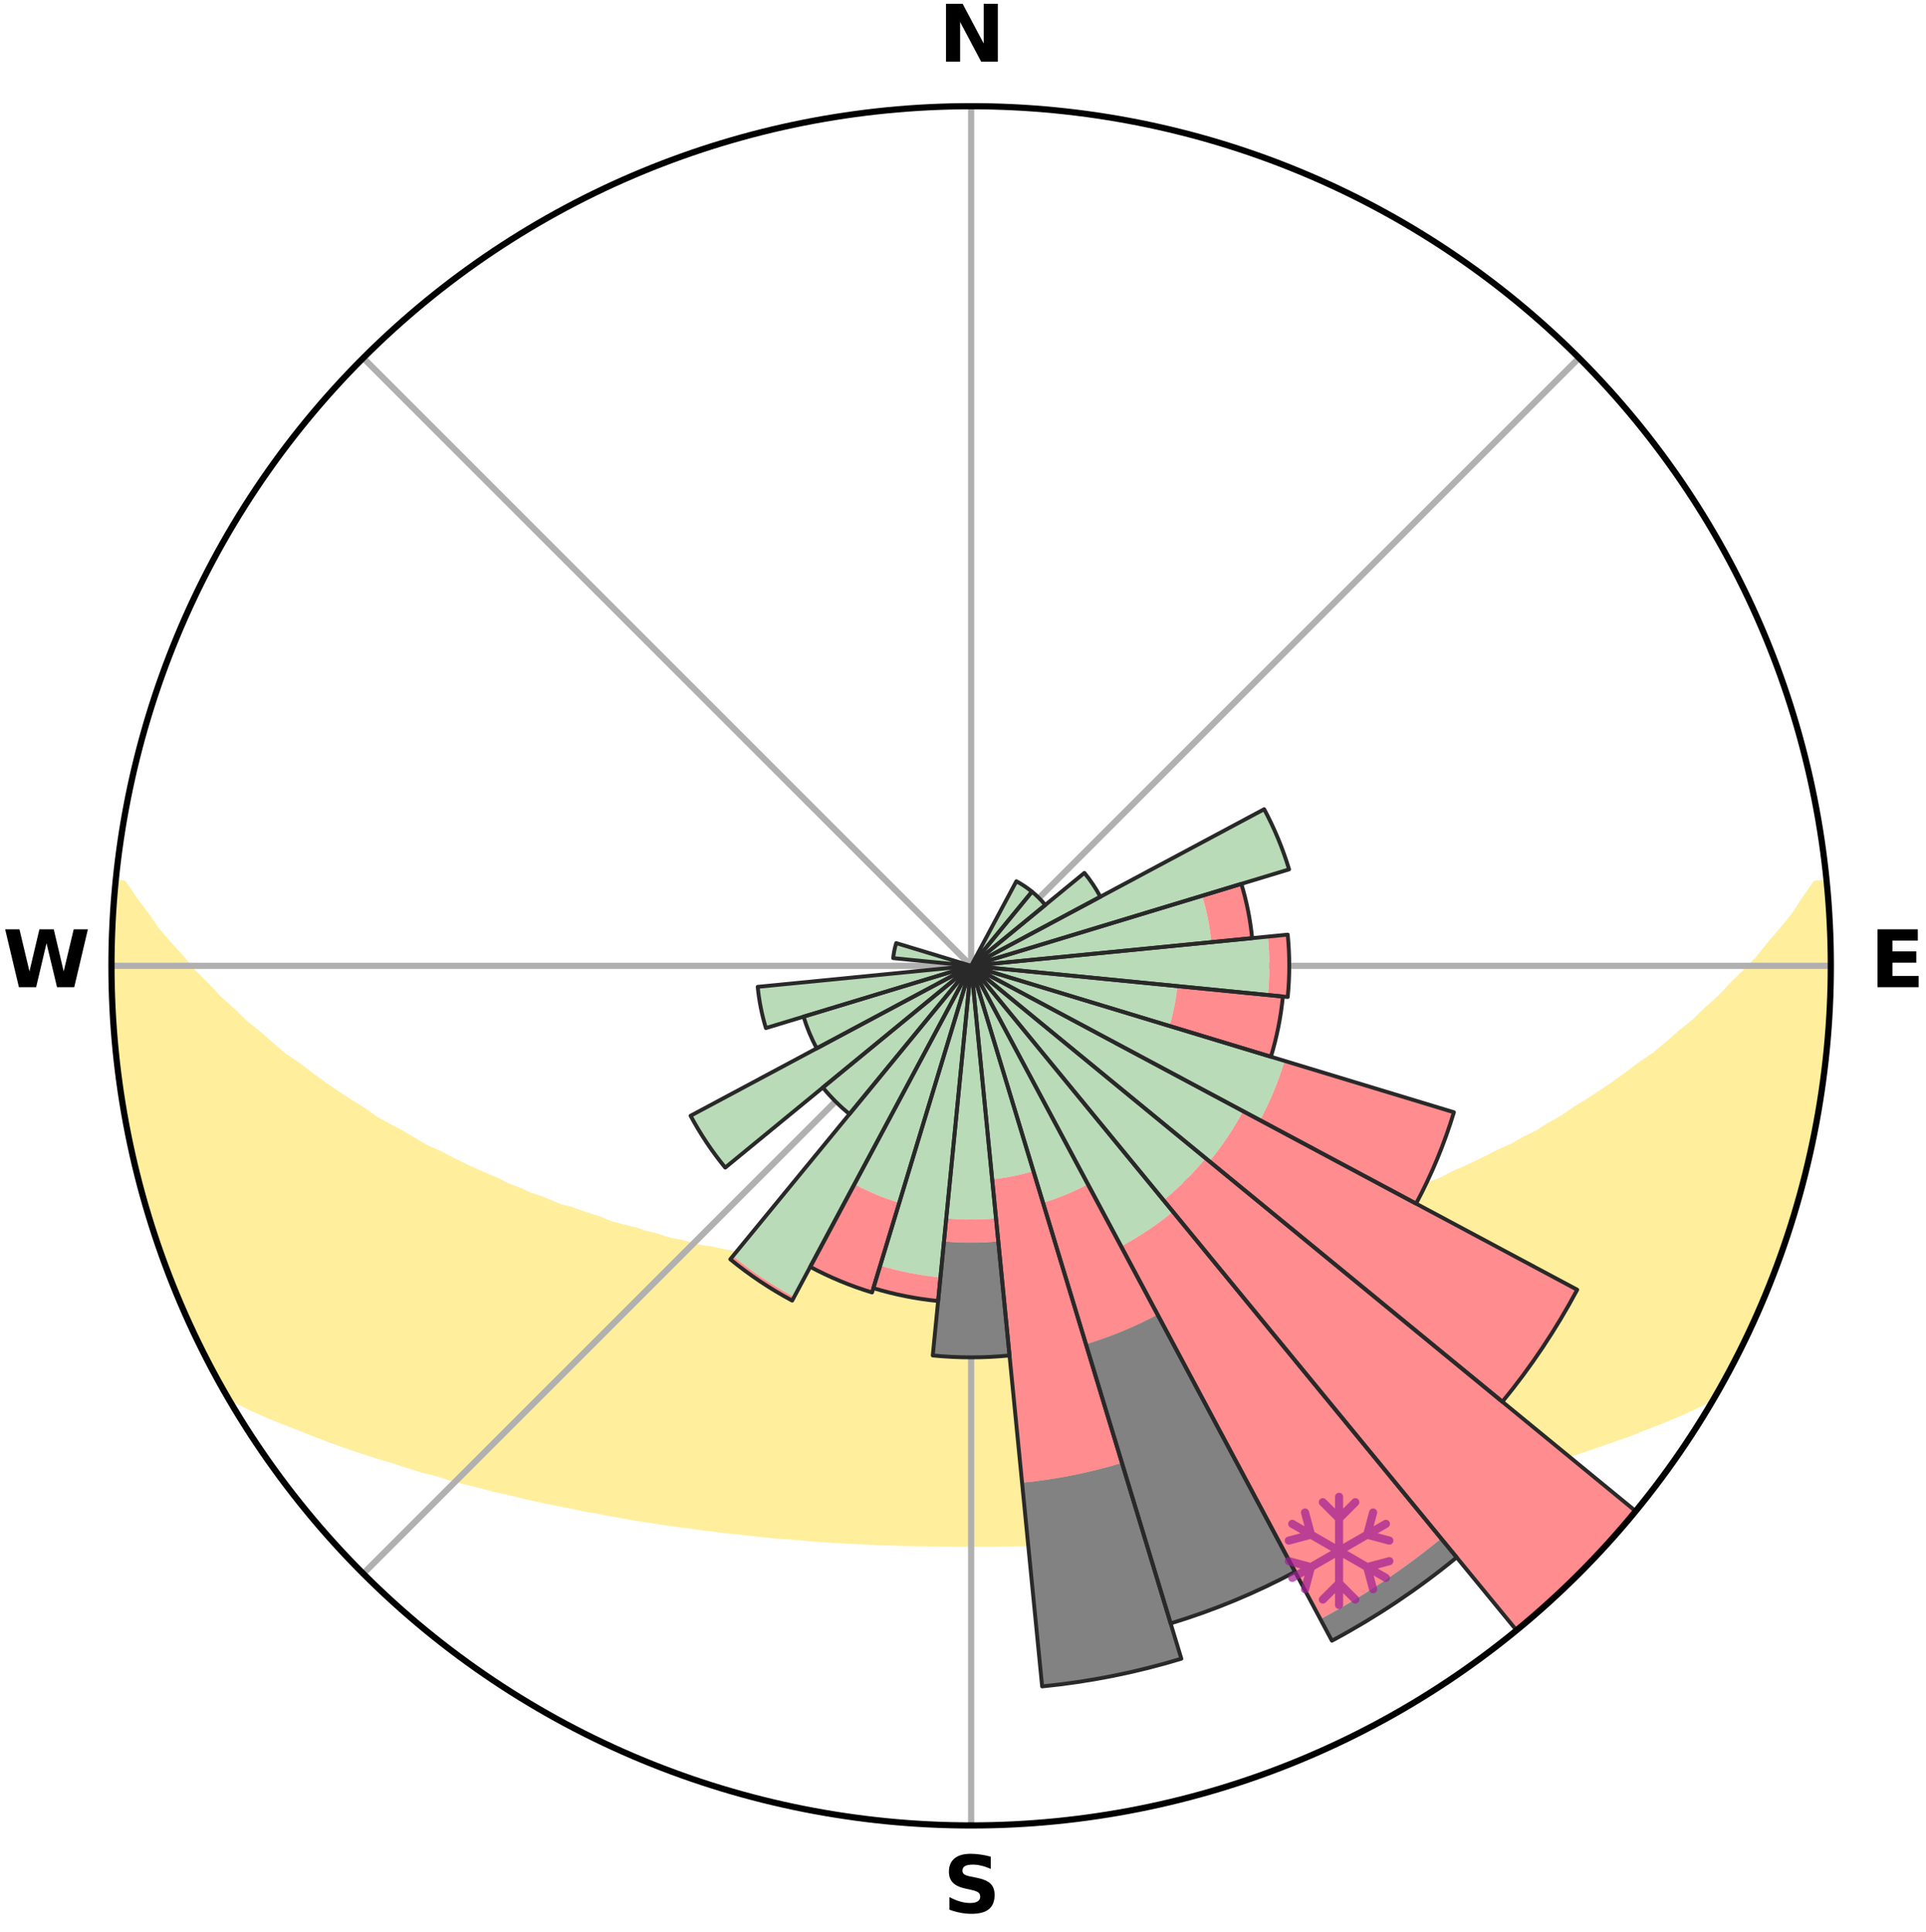 <?xml version="1.0" encoding="utf-8" standalone="no"?>
<!DOCTYPE svg PUBLIC "-//W3C//DTD SVG 1.1//EN"
  "http://www.w3.org/Graphics/SVG/1.1/DTD/svg11.dtd">
<svg xmlns:xlink="http://www.w3.org/1999/xlink" width="248.41pt" height="249.158pt" viewBox="0 0 248.41 249.158" xmlns="http://www.w3.org/2000/svg" version="1.1">
 <title>Ski Rose for さかえ倶楽部スキー場, Sakae Club Ski Area</title>
 <defs>
  <style type="text/css">*{stroke-linejoin: round; stroke-linecap: butt}</style>
 </defs>
 <g id="figure_1">
  <g id="patch_1">
   <path d="M 0 249.158 
L 248.41 249.158 
L 248.41 0 
L 0 0 
z
" style="fill: #ffffff"/>
  </g>
  <g id="axes_1">
   <g id="patch_2">
    <path d="M 236.135 124.579 
C 236.135 110.018 233.267 95.599 227.695 82.147 
C 222.122 68.695 213.955 56.471 203.659 46.175 
C 193.363 35.879 181.139 27.711 167.687 22.139 
C 154.235 16.567 139.815 13.699 125.255 13.699 
C 110.694 13.699 96.275 16.567 82.823 22.139 
C 69.371 27.711 57.147 35.879 46.851 46.175 
C 36.555 56.471 28.387 68.695 22.815 82.147 
C 17.243 95.599 14.375 110.018 14.375 124.579 
C 14.375 139.14 17.243 153.559 22.815 167.011 
C 28.387 180.463 36.555 192.687 46.851 202.983 
C 57.147 213.279 69.371 221.447 82.823 227.019 
C 96.275 232.591 110.694 235.459 125.255 235.459 
C 139.815 235.459 154.235 232.591 167.687 227.019 
C 181.139 221.447 193.363 213.279 203.659 202.983 
C 213.955 192.687 222.122 180.463 227.695 167.011 
C 233.267 153.559 236.135 139.14 236.135 124.579 
M 125.255 124.579 
C 125.255 124.579 125.255 124.579 125.255 124.579 
C 125.255 124.579 125.255 124.579 125.255 124.579 
C 125.255 124.579 125.255 124.579 125.255 124.579 
C 125.255 124.579 125.255 124.579 125.255 124.579 
C 125.255 124.579 125.255 124.579 125.255 124.579 
C 125.255 124.579 125.255 124.579 125.255 124.579 
C 125.255 124.579 125.255 124.579 125.255 124.579 
C 125.255 124.579 125.255 124.579 125.255 124.579 
C 125.255 124.579 125.255 124.579 125.255 124.579 
C 125.255 124.579 125.255 124.579 125.255 124.579 
C 125.255 124.579 125.255 124.579 125.255 124.579 
C 125.255 124.579 125.255 124.579 125.255 124.579 
C 125.255 124.579 125.255 124.579 125.255 124.579 
C 125.255 124.579 125.255 124.579 125.255 124.579 
C 125.255 124.579 125.255 124.579 125.255 124.579 
C 125.255 124.579 125.255 124.579 125.255 124.579 
z
" style="fill: #ffffff"/>
   </g>
   <g id="PolyCollection_1">
    <defs>
     <path id="m677a775fc3" d="M 235.603 -135.204 
L 234.232 -135.072 
L 232.819 -133.045 
L 231.548 -131.08 
L 229.978 -129.151 
L 228.355 -127.279 
L 226.931 -125.466 
L 225.227 -123.707 
L 223.489 -122.007 
L 221.965 -120.357 
L 220.169 -118.774 
L 218.591 -117.233 
L 216.748 -115.769 
L 215.127 -114.339 
L 213.486 -112.963 
L 211.588 -111.676 
L 209.916 -110.412 
L 208.23 -109.2 
L 206.533 -108.043 
L 204.826 -106.939 
L 203.111 -105.887 
L 201.62 -104.83 
L 199.893 -103.88 
L 198.389 -102.916 
L 196.657 -102.066 
L 195.146 -101.194 
L 193.415 -100.442 
L 191.904 -99.66 
L 190.394 -98.92 
L 188.886 -98.222 
L 187.381 -97.566 
L 186.084 -96.858 
L 184.587 -96.279 
L 183.098 -95.739 
L 181.811 -95.138 
L 180.337 -94.672 
L 179.599 -93.832 
L 178.323 -93.32 
L 177.052 -92.838 
L 175.789 -92.385 
L 174.533 -91.963 
L 173.286 -91.568 
L 172.048 -91.202 
L 170.821 -90.862 
L 169.605 -90.548 
L 168.551 -90.139 
L 167.356 -89.874 
L 166.316 -89.51 
L 165.143 -89.289 
L 164.119 -88.967 
L 162.972 -88.787 
L 161.966 -88.504 
L 160.967 -88.239 
L 159.976 -87.991 
L 158.993 -87.76 
L 158.019 -87.546 
L 157.054 -87.347 
L 156.099 -87.162 
L 155.153 -86.992 
L 154.217 -86.835 
L 153.291 -86.69 
L 152.376 -86.557 
L 151.549 -86.321 
L 150.65 -86.21 
L 149.762 -86.11 
L 148.885 -86.018 
L 148.081 -85.828 
L 147.221 -85.754 
L 146.427 -85.585 
L 145.584 -85.527 
L 144.801 -85.376 
L 143.975 -85.331 
L 143.202 -85.198 
L 142.393 -85.163 
L 141.63 -85.046 
L 140.87 -84.937 
L 140.084 -84.916 
L 139.334 -84.821 
L 138.587 -84.732 
L 137.822 -84.721 
L 137.084 -84.644 
L 136.349 -84.574 
L 135.602 -84.569 
L 134.875 -84.507 
L 134.151 -84.452 
L 133.429 -84.402 
L 132.701 -84.402 
L 131.985 -84.359 
L 131.271 -84.322 
L 130.559 -84.29 
L 129.848 -84.262 
L 129.137 -84.262 
L 128.43 -84.24 
L 127.723 -84.223 
L 127.017 -84.21 
L 126.312 -84.202 
L 125.607 -84.198 
L 124.902 -84.199 
L 124.198 -84.203 
L 123.492 -84.212 
L 122.787 -84.226 
L 122.08 -84.244 
L 121.373 -84.267 
L 120.662 -84.268 
L 119.952 -84.296 
L 119.24 -84.33 
L 118.526 -84.368 
L 117.81 -84.411 
L 117.083 -84.413 
L 116.361 -84.463 
L 115.637 -84.519 
L 114.911 -84.581 
L 114.164 -84.588 
L 113.43 -84.659 
L 112.693 -84.737 
L 111.952 -84.822 
L 111.182 -84.838 
L 110.432 -84.934 
L 109.679 -85.038 
L 108.888 -85.065 
L 108.125 -85.183 
L 107.317 -85.219 
L 106.545 -85.352 
L 105.72 -85.399 
L 104.937 -85.549 
L 104.096 -85.608 
L 103.302 -85.778 
L 102.443 -85.853 
L 101.64 -86.043 
L 100.764 -86.135 
L 99.876 -86.236 
L 99.057 -86.461 
L 98.153 -86.583 
L 97.238 -86.717 
L 96.314 -86.862 
L 95.379 -87.02 
L 94.533 -87.31 
L 93.583 -87.496 
L 92.623 -87.696 
L 91.655 -87.911 
L 90.562 -88.02 
L 89.572 -88.268 
L 88.574 -88.533 
L 87.569 -88.816 
L 86.423 -88.996 
L 85.4 -89.318 
L 84.37 -89.66 
L 83.19 -89.903 
L 82.145 -90.288 
L 80.943 -90.577 
L 79.728 -90.891 
L 78.503 -91.231 
L 77.433 -91.712 
L 76.191 -92.104 
L 74.94 -92.525 
L 73.682 -92.975 
L 72.235 -93.348 
L 70.959 -93.86 
L 69.679 -94.404 
L 68.203 -94.88 
L 66.912 -95.49 
L 65.42 -96.039 
L 64.124 -96.72 
L 62.622 -97.345 
L 61.115 -98.011 
L 59.605 -98.719 
L 58.093 -99.468 
L 56.581 -100.26 
L 54.849 -101.021 
L 53.337 -101.903 
L 51.829 -102.829 
L 50.1 -103.737 
L 48.372 -104.696 
L 46.881 -105.763 
L 45.167 -106.824 
L 43.46 -107.938 
L 41.763 -109.105 
L 40.078 -110.325 
L 38.407 -111.6 
L 36.511 -112.896 
L 34.872 -114.281 
L 33.252 -115.72 
L 31.411 -117.193 
L 29.836 -118.743 
L 28.043 -120.335 
L 26.521 -121.994 
L 24.787 -123.702 
L 23.33 -125.469 
L 21.668 -127.292 
L 20.052 -129.172 
L 18.727 -131.095 
L 17.235 -133.08 
L 15.849 -135.114 
L 15.009 -135.195 
L 15.009 -135.195 
L 14.89 -133.265 
L 14.597 -131.347 
L 14.543 -129.413 
L 14.522 -127.479 
L 14.533 -125.545 
L 14.39 -123.612 
L 14.444 -121.677 
L 14.551 -119.746 
L 14.688 -117.817 
L 14.856 -115.89 
L 15.053 -113.968 
L 15.097 -112.028 
L 15.342 -110.109 
L 15.625 -108.195 
L 15.938 -106.286 
L 16.279 -104.382 
L 16.648 -102.483 
L 17.045 -100.59 
L 17.471 -98.703 
L 17.919 -96.82 
L 18.411 -94.949 
L 19.104 -93.136 
L 19.643 -91.28 
L 20.197 -89.427 
L 20.779 -87.582 
L 21.407 -85.752 
L 22.228 -83.996 
L 22.901 -82.183 
L 23.61 -80.383 
L 24.37 -78.603 
L 25.309 -76.908 
L 26.146 -75.165 
L 26.907 -73.382 
L 27.812 -71.672 
L 28.75 -69.98 
L 30.394 -68.702 
L 32.434 -67.698 
L 34.516 -66.772 
L 36.612 -65.907 
L 38.715 -65.102 
L 40.733 -64.29 
L 42.746 -63.526 
L 44.752 -62.807 
L 46.748 -62.132 
L 48.732 -61.498 
L 50.703 -60.905 
L 52.588 -60.289 
L 54.465 -59.712 
L 56.392 -59.23 
L 58.175 -58.66 
L 60.007 -58.183 
L 61.827 -57.74 
L 63.573 -57.265 
L 65.358 -56.878 
L 67.076 -56.46 
L 68.78 -56.069 
L 70.469 -55.704 
L 72.143 -55.363 
L 73.803 -55.046 
L 75.406 -54.694 
L 77.036 -54.421 
L 78.611 -54.109 
L 80.177 -53.821 
L 81.727 -53.548 
L 83.267 -53.299 
L 84.793 -53.062 
L 86.307 -52.847 
L 87.807 -52.643 
L 89.296 -52.457 
L 90.749 -52.236 
L 92.212 -52.074 
L 93.645 -51.881 
L 95.087 -51.749 
L 96.5 -51.582 
L 97.904 -51.427 
L 99.3 -51.285 
L 100.687 -51.154 
L 102.077 -51.067 
L 103.446 -50.955 
L 104.8 -50.822 
L 106.156 -50.731 
L 107.505 -50.647 
L 108.848 -50.572 
L 110.184 -50.505 
L 111.515 -50.444 
L 112.836 -50.367 
L 114.157 -50.321 
L 115.473 -50.282 
L 116.786 -50.248 
L 118.094 -50.209 
L 119.4 -50.188 
L 120.703 -50.162 
L 122.005 -50.153 
L 123.306 -50.149 
L 124.605 -50.149 
L 125.904 -50.15 
L 127.204 -50.149 
L 128.504 -50.152 
L 129.806 -50.167 
L 131.11 -50.181 
L 132.415 -50.216 
L 133.724 -50.243 
L 135.037 -50.276 
L 136.351 -50.332 
L 137.672 -50.378 
L 138.997 -50.431 
L 140.328 -50.491 
L 141.659 -50.587 
L 143.001 -50.663 
L 144.349 -50.747 
L 145.705 -50.84 
L 147.067 -50.941 
L 148.438 -51.053 
L 149.816 -51.174 
L 151.202 -51.306 
L 152.597 -51.449 
L 154.018 -51.56 
L 155.431 -51.726 
L 156.854 -51.906 
L 158.306 -52.054 
L 159.749 -52.261 
L 161.226 -52.433 
L 162.714 -52.621 
L 164.187 -52.875 
L 165.701 -53.091 
L 167.225 -53.328 
L 168.764 -53.579 
L 170.314 -53.851 
L 171.915 -54.084 
L 173.493 -54.392 
L 175.081 -54.725 
L 176.726 -55.02 
L 178.386 -55.337 
L 180.062 -55.677 
L 181.703 -56.102 
L 183.457 -56.433 
L 185.175 -56.851 
L 186.907 -57.298 
L 188.711 -57.711 
L 190.469 -58.216 
L 192.301 -58.693 
L 194.149 -59.201 
L 196.009 -59.745 
L 197.884 -60.322 
L 199.841 -60.876 
L 201.739 -61.531 
L 203.722 -62.164 
L 205.717 -62.839 
L 207.721 -63.557 
L 209.815 -64.263 
L 211.834 -65.075 
L 213.935 -65.883 
L 216.033 -66.747 
L 218.112 -67.676 
L 220.154 -68.679 
L 221.75 -69.985 
L 222.698 -71.672 
L 223.606 -73.381 
L 224.446 -75.124 
L 225.305 -76.858 
L 226.122 -78.611 
L 226.888 -80.388 
L 227.66 -82.162 
L 228.394 -83.952 
L 229.017 -85.784 
L 229.706 -87.591 
L 230.345 -89.416 
L 230.936 -91.258 
L 231.477 -93.115 
L 231.943 -94.992 
L 232.574 -96.824 
L 232.964 -98.72 
L 233.504 -100.581 
L 233.883 -102.478 
L 234.19 -104.389 
L 234.592 -106.282 
L 234.877 -108.196 
L 235.067 -110.122 
L 235.343 -112.036 
L 235.579 -113.956 
L 235.774 -115.881 
L 235.836 -117.816 
L 235.951 -119.746 
L 236.029 -121.678 
L 236.071 -123.612 
L 236.077 -125.546 
L 236.048 -127.48 
L 235.986 -129.414 
L 235.89 -131.346 
L 235.762 -133.276 
L 235.603 -135.204 
z
" style="stroke: #ffee9c"/>
    </defs>
    <g clip-path="url(#p8e1034a5c8)">
     <use xlink:href="#m677a775fc3" x="0" y="249.158" style="fill: #ffee9c; stroke: #ffee9c"/>
    </g>
   </g>
   <g id="matplotlib.axis_1">
    <g id="xtick_1">
     <g id="line2d_1">
      <path d="M 125.255 124.579 
L 125.255 13.699 
" clip-path="url(#p8e1034a5c8)" style="fill: none; stroke: #b0b0b0; stroke-width: 0.8; stroke-linecap: square"/>
     </g>
     <g id="text_1">
      <!-- N -->
      <g transform="translate(121.07 7.958) scale(0.1 -0.1)">
       <defs>
        <path id="DejaVuSans-Bold-4e" d="M 588 4666 
L 1931 4666 
L 3628 1466 
L 3628 4666 
L 4769 4666 
L 4769 0 
L 3425 0 
L 1728 3200 
L 1728 0 
L 588 0 
L 588 4666 
z
" transform="scale(0.016)"/>
       </defs>
       <use xlink:href="#DejaVuSans-Bold-4e"/>
      </g>
     </g>
    </g>
    <g id="xtick_2">
     <g id="line2d_2">
      <path d="M 125.255 124.579 
L 203.659 46.175 
" clip-path="url(#p8e1034a5c8)" style="fill: none; stroke: #b0b0b0; stroke-width: 0.8; stroke-linecap: square"/>
     </g>
    </g>
    <g id="xtick_3">
     <g id="line2d_3">
      <path d="M 125.255 124.579 
L 236.135 124.579 
" clip-path="url(#p8e1034a5c8)" style="fill: none; stroke: #b0b0b0; stroke-width: 0.8; stroke-linecap: square"/>
     </g>
     <g id="text_2">
      <!-- E -->
      <g transform="translate(241.219 127.338) scale(0.1 -0.1)">
       <defs>
        <path id="DejaVuSans-Bold-45" d="M 588 4666 
L 3834 4666 
L 3834 3756 
L 1791 3756 
L 1791 2888 
L 3713 2888 
L 3713 1978 
L 1791 1978 
L 1791 909 
L 3903 909 
L 3903 0 
L 588 0 
L 588 4666 
z
" transform="scale(0.016)"/>
       </defs>
       <use xlink:href="#DejaVuSans-Bold-45"/>
      </g>
     </g>
    </g>
    <g id="xtick_4">
     <g id="line2d_4">
      <path d="M 125.255 124.579 
L 203.659 202.983 
" clip-path="url(#p8e1034a5c8)" style="fill: none; stroke: #b0b0b0; stroke-width: 0.8; stroke-linecap: square"/>
     </g>
    </g>
    <g id="xtick_5">
     <g id="line2d_5">
      <path d="M 125.255 124.579 
L 125.255 235.459 
" clip-path="url(#p8e1034a5c8)" style="fill: none; stroke: #b0b0b0; stroke-width: 0.8; stroke-linecap: square"/>
     </g>
     <g id="text_3">
      <!-- S -->
      <g transform="translate(121.654 246.718) scale(0.1 -0.1)">
       <defs>
        <path id="DejaVuSans-Bold-53" d="M 3834 4519 
L 3834 3531 
Q 3450 3703 3084 3790 
Q 2719 3878 2394 3878 
Q 1963 3878 1756 3759 
Q 1550 3641 1550 3391 
Q 1550 3203 1689 3098 
Q 1828 2994 2194 2919 
L 2706 2816 
Q 3484 2659 3812 2340 
Q 4141 2022 4141 1434 
Q 4141 663 3683 286 
Q 3225 -91 2284 -91 
Q 1841 -91 1394 -6 
Q 947 78 500 244 
L 500 1259 
Q 947 1022 1364 901 
Q 1781 781 2169 781 
Q 2563 781 2772 912 
Q 2981 1044 2981 1288 
Q 2981 1506 2839 1625 
Q 2697 1744 2272 1838 
L 1806 1941 
Q 1106 2091 782 2419 
Q 459 2747 459 3303 
Q 459 4000 909 4375 
Q 1359 4750 2203 4750 
Q 2588 4750 2994 4692 
Q 3400 4634 3834 4519 
z
" transform="scale(0.016)"/>
       </defs>
       <use xlink:href="#DejaVuSans-Bold-53"/>
      </g>
     </g>
    </g>
    <g id="xtick_6">
     <g id="line2d_6">
      <path d="M 125.255 124.579 
L 46.851 202.983 
" clip-path="url(#p8e1034a5c8)" style="fill: none; stroke: #b0b0b0; stroke-width: 0.8; stroke-linecap: square"/>
     </g>
    </g>
    <g id="xtick_7">
     <g id="line2d_7">
      <path d="M 125.255 124.579 
L 14.375 124.579 
" clip-path="url(#p8e1034a5c8)" style="fill: none; stroke: #b0b0b0; stroke-width: 0.8; stroke-linecap: square"/>
     </g>
     <g id="text_4">
      <!-- W -->
      <g transform="translate(0.36 127.338) scale(0.1 -0.1)">
       <defs>
        <path id="DejaVuSans-Bold-57" d="M 191 4666 
L 1344 4666 
L 2150 1275 
L 2950 4666 
L 4109 4666 
L 4909 1275 
L 5716 4666 
L 6859 4666 
L 5759 0 
L 4372 0 
L 3525 3547 
L 2688 0 
L 1300 0 
L 191 4666 
z
" transform="scale(0.016)"/>
       </defs>
       <use xlink:href="#DejaVuSans-Bold-57"/>
      </g>
     </g>
    </g>
    <g id="xtick_8">
     <g id="line2d_8">
      <path d="M 125.255 124.579 
L 46.851 46.175 
" clip-path="url(#p8e1034a5c8)" style="fill: none; stroke: #b0b0b0; stroke-width: 0.8; stroke-linecap: square"/>
     </g>
    </g>
   </g>
   <g id="matplotlib.axis_2"/>
   <g id="patch_3">
    <path d="M 125.255 124.579 
C 125.255 124.579 125.255 124.579 125.255 124.579 
C 125.255 124.579 125.255 124.579 125.255 124.579 
L 125.255 124.579 
C 125.255 124.579 125.255 124.579 125.255 124.579 
C 125.255 124.579 125.255 124.579 125.255 124.579 
z
" clip-path="url(#p8e1034a5c8)" style="fill: #d9d9d9"/>
   </g>
   <g id="patch_4">
    <path d="M 125.255 124.579 
C 125.255 124.579 125.255 124.579 125.255 124.579 
C 125.255 124.579 125.255 124.579 125.255 124.579 
L 125.255 124.579 
C 125.255 124.579 125.255 124.579 125.255 124.579 
C 125.255 124.579 125.255 124.579 125.255 124.579 
z
" clip-path="url(#p8e1034a5c8)" style="fill: #d9d9d9"/>
   </g>
   <g id="patch_5">
    <path d="M 125.255 124.579 
C 125.255 124.579 125.255 124.579 125.255 124.579 
C 125.255 124.579 125.255 124.579 125.255 124.579 
L 125.255 124.579 
C 125.255 124.579 125.255 124.579 125.255 124.579 
C 125.255 124.579 125.255 124.579 125.255 124.579 
z
" clip-path="url(#p8e1034a5c8)" style="fill: #d9d9d9"/>
   </g>
   <g id="patch_6">
    <path d="M 125.255 124.579 
C 125.255 124.579 125.255 124.579 125.255 124.579 
C 125.255 124.579 125.255 124.579 125.255 124.579 
L 125.255 124.579 
C 125.255 124.579 125.255 124.579 125.255 124.579 
C 125.255 124.579 125.255 124.579 125.255 124.579 
z
" clip-path="url(#p8e1034a5c8)" style="fill: #d9d9d9"/>
   </g>
   <g id="patch_7">
    <path d="M 125.255 124.579 
C 125.255 124.579 125.255 124.579 125.255 124.579 
C 125.255 124.579 125.255 124.579 125.255 124.579 
L 125.255 124.579 
C 125.255 124.579 125.255 124.579 125.255 124.579 
C 125.255 124.579 125.255 124.579 125.255 124.579 
z
" clip-path="url(#p8e1034a5c8)" style="fill: #d9d9d9"/>
   </g>
   <g id="patch_8">
    <path d="M 125.255 124.579 
C 125.255 124.579 125.255 124.579 125.255 124.579 
C 125.255 124.579 125.255 124.579 125.255 124.579 
L 125.255 124.579 
C 125.255 124.579 125.255 124.579 125.255 124.579 
C 125.255 124.579 125.255 124.579 125.255 124.579 
z
" clip-path="url(#p8e1034a5c8)" style="fill: #d9d9d9"/>
   </g>
   <g id="patch_9">
    <path d="M 125.255 124.579 
C 125.255 124.579 125.255 124.579 125.255 124.579 
C 125.255 124.579 125.255 124.579 125.255 124.579 
L 125.255 124.579 
C 125.255 124.579 125.255 124.579 125.255 124.579 
C 125.255 124.579 125.255 124.579 125.255 124.579 
z
" clip-path="url(#p8e1034a5c8)" style="fill: #d9d9d9"/>
   </g>
   <g id="patch_10">
    <path d="M 125.255 124.579 
C 125.255 124.579 125.255 124.579 125.255 124.579 
C 125.255 124.579 125.255 124.579 125.255 124.579 
L 125.255 124.579 
C 125.255 124.579 125.255 124.579 125.255 124.579 
C 125.255 124.579 125.255 124.579 125.255 124.579 
z
" clip-path="url(#p8e1034a5c8)" style="fill: #d9d9d9"/>
   </g>
   <g id="patch_11">
    <path d="M 125.255 124.579 
C 125.255 124.579 125.255 124.579 125.255 124.579 
C 125.255 124.579 125.255 124.579 125.255 124.579 
L 125.255 124.579 
C 125.255 124.579 125.255 124.579 125.255 124.579 
C 125.255 124.579 125.255 124.579 125.255 124.579 
z
" clip-path="url(#p8e1034a5c8)" style="fill: #d9d9d9"/>
   </g>
   <g id="patch_12">
    <path d="M 125.255 124.579 
C 125.255 124.579 125.255 124.579 125.255 124.579 
C 125.255 124.579 125.255 124.579 125.255 124.579 
L 125.255 124.579 
C 125.255 124.579 125.255 124.579 125.255 124.579 
C 125.255 124.579 125.255 124.579 125.255 124.579 
z
" clip-path="url(#p8e1034a5c8)" style="fill: #d9d9d9"/>
   </g>
   <g id="patch_13">
    <path d="M 125.255 124.579 
C 125.255 124.579 125.255 124.579 125.255 124.579 
C 125.255 124.579 125.255 124.579 125.255 124.579 
L 125.255 124.579 
C 125.255 124.579 125.255 124.579 125.255 124.579 
C 125.255 124.579 125.255 124.579 125.255 124.579 
z
" clip-path="url(#p8e1034a5c8)" style="fill: #d9d9d9"/>
   </g>
   <g id="patch_14">
    <path d="M 125.255 124.579 
C 125.255 124.579 125.255 124.579 125.255 124.579 
C 125.255 124.579 125.255 124.579 125.255 124.579 
L 125.255 124.579 
C 125.255 124.579 125.255 124.579 125.255 124.579 
C 125.255 124.579 125.255 124.579 125.255 124.579 
z
" clip-path="url(#p8e1034a5c8)" style="fill: #d9d9d9"/>
   </g>
   <g id="patch_15">
    <path d="M 125.255 124.579 
C 125.255 124.579 125.255 124.579 125.255 124.579 
C 125.255 124.579 125.255 124.579 125.255 124.579 
L 125.255 124.579 
C 125.255 124.579 125.255 124.579 125.255 124.579 
C 125.255 124.579 125.255 124.579 125.255 124.579 
z
" clip-path="url(#p8e1034a5c8)" style="fill: #d9d9d9"/>
   </g>
   <g id="patch_16">
    <path d="M 125.255 124.579 
C 125.255 124.579 125.255 124.579 125.255 124.579 
C 125.255 124.579 125.255 124.579 125.255 124.579 
L 125.255 124.579 
C 125.255 124.579 125.255 124.579 125.255 124.579 
C 125.255 124.579 125.255 124.579 125.255 124.579 
z
" clip-path="url(#p8e1034a5c8)" style="fill: #d9d9d9"/>
   </g>
   <g id="patch_17">
    <path d="M 125.255 124.579 
C 125.255 124.579 125.255 124.579 125.255 124.579 
C 125.255 124.579 125.255 124.579 125.255 124.579 
L 125.255 124.579 
C 125.255 124.579 125.255 124.579 125.255 124.579 
C 125.255 124.579 125.255 124.579 125.255 124.579 
z
" clip-path="url(#p8e1034a5c8)" style="fill: #d9d9d9"/>
   </g>
   <g id="patch_18">
    <path d="M 125.255 124.579 
C 125.255 124.579 125.255 124.579 125.255 124.579 
C 125.255 124.579 125.255 124.579 125.255 124.579 
L 125.255 124.579 
C 125.255 124.579 125.255 124.579 125.255 124.579 
C 125.255 124.579 125.255 124.579 125.255 124.579 
z
" clip-path="url(#p8e1034a5c8)" style="fill: #d9d9d9"/>
   </g>
   <g id="patch_19">
    <path d="M 125.255 124.579 
C 125.255 124.579 125.255 124.579 125.255 124.579 
C 125.255 124.579 125.255 124.579 125.255 124.579 
L 125.255 124.579 
C 125.255 124.579 125.255 124.579 125.255 124.579 
C 125.255 124.579 125.255 124.579 125.255 124.579 
z
" clip-path="url(#p8e1034a5c8)" style="fill: #d9d9d9"/>
   </g>
   <g id="patch_20">
    <path d="M 125.255 124.579 
C 125.255 124.579 125.255 124.579 125.255 124.579 
C 125.255 124.579 125.255 124.579 125.255 124.579 
L 125.255 124.579 
C 125.255 124.579 125.255 124.579 125.255 124.579 
C 125.255 124.579 125.255 124.579 125.255 124.579 
z
" clip-path="url(#p8e1034a5c8)" style="fill: #d9d9d9"/>
   </g>
   <g id="patch_21">
    <path d="M 125.255 124.579 
C 125.255 124.579 125.255 124.579 125.255 124.579 
C 125.255 124.579 125.255 124.579 125.255 124.579 
L 125.255 124.579 
C 125.255 124.579 125.255 124.579 125.255 124.579 
C 125.255 124.579 125.255 124.579 125.255 124.579 
z
" clip-path="url(#p8e1034a5c8)" style="fill: #d9d9d9"/>
   </g>
   <g id="patch_22">
    <path d="M 125.255 124.579 
C 125.255 124.579 125.255 124.579 125.255 124.579 
C 125.255 124.579 125.255 124.579 125.255 124.579 
L 125.255 124.579 
C 125.255 124.579 125.255 124.579 125.255 124.579 
C 125.255 124.579 125.255 124.579 125.255 124.579 
z
" clip-path="url(#p8e1034a5c8)" style="fill: #d9d9d9"/>
   </g>
   <g id="patch_23">
    <path d="M 125.255 124.579 
C 125.255 124.579 125.255 124.579 125.255 124.579 
C 125.255 124.579 125.255 124.579 125.255 124.579 
L 125.255 124.579 
C 125.255 124.579 125.255 124.579 125.255 124.579 
C 125.255 124.579 125.255 124.579 125.255 124.579 
z
" clip-path="url(#p8e1034a5c8)" style="fill: #d9d9d9"/>
   </g>
   <g id="patch_24">
    <path d="M 125.255 124.579 
C 125.255 124.579 125.255 124.579 125.255 124.579 
C 125.255 124.579 125.255 124.579 125.255 124.579 
L 125.255 124.579 
C 125.255 124.579 125.255 124.579 125.255 124.579 
C 125.255 124.579 125.255 124.579 125.255 124.579 
z
" clip-path="url(#p8e1034a5c8)" style="fill: #d9d9d9"/>
   </g>
   <g id="patch_25">
    <path d="M 125.255 124.579 
C 125.255 124.579 125.255 124.579 125.255 124.579 
C 125.255 124.579 125.255 124.579 125.255 124.579 
L 125.255 124.579 
C 125.255 124.579 125.255 124.579 125.255 124.579 
C 125.255 124.579 125.255 124.579 125.255 124.579 
z
" clip-path="url(#p8e1034a5c8)" style="fill: #d9d9d9"/>
   </g>
   <g id="patch_26">
    <path d="M 125.255 124.579 
C 125.255 124.579 125.255 124.579 125.255 124.579 
C 125.255 124.579 125.255 124.579 125.255 124.579 
L 125.255 124.579 
C 125.255 124.579 125.255 124.579 125.255 124.579 
C 125.255 124.579 125.255 124.579 125.255 124.579 
z
" clip-path="url(#p8e1034a5c8)" style="fill: #d9d9d9"/>
   </g>
   <g id="patch_27">
    <path d="M 125.255 124.579 
C 125.255 124.579 125.255 124.579 125.255 124.579 
C 125.255 124.579 125.255 124.579 125.255 124.579 
L 125.255 124.579 
C 125.255 124.579 125.255 124.579 125.255 124.579 
C 125.255 124.579 125.255 124.579 125.255 124.579 
z
" clip-path="url(#p8e1034a5c8)" style="fill: #d9d9d9"/>
   </g>
   <g id="patch_28">
    <path d="M 125.255 124.579 
C 125.255 124.579 125.255 124.579 125.255 124.579 
C 125.255 124.579 125.255 124.579 125.255 124.579 
L 125.255 124.579 
C 125.255 124.579 125.255 124.579 125.255 124.579 
C 125.255 124.579 125.255 124.579 125.255 124.579 
z
" clip-path="url(#p8e1034a5c8)" style="fill: #d9d9d9"/>
   </g>
   <g id="patch_29">
    <path d="M 125.255 124.579 
C 125.255 124.579 125.255 124.579 125.255 124.579 
C 125.255 124.579 125.255 124.579 125.255 124.579 
L 125.255 124.579 
C 125.255 124.579 125.255 124.579 125.255 124.579 
C 125.255 124.579 125.255 124.579 125.255 124.579 
z
" clip-path="url(#p8e1034a5c8)" style="fill: #d9d9d9"/>
   </g>
   <g id="patch_30">
    <path d="M 125.255 124.579 
C 125.255 124.579 125.255 124.579 125.255 124.579 
C 125.255 124.579 125.255 124.579 125.255 124.579 
L 125.255 124.579 
C 125.255 124.579 125.255 124.579 125.255 124.579 
C 125.255 124.579 125.255 124.579 125.255 124.579 
z
" clip-path="url(#p8e1034a5c8)" style="fill: #d9d9d9"/>
   </g>
   <g id="patch_31">
    <path d="M 125.255 124.579 
C 125.255 124.579 125.255 124.579 125.255 124.579 
C 125.255 124.579 125.255 124.579 125.255 124.579 
L 125.255 124.579 
C 125.255 124.579 125.255 124.579 125.255 124.579 
C 125.255 124.579 125.255 124.579 125.255 124.579 
z
" clip-path="url(#p8e1034a5c8)" style="fill: #d9d9d9"/>
   </g>
   <g id="patch_32">
    <path d="M 125.255 124.579 
C 125.255 124.579 125.255 124.579 125.255 124.579 
C 125.255 124.579 125.255 124.579 125.255 124.579 
L 125.255 124.579 
C 125.255 124.579 125.255 124.579 125.255 124.579 
C 125.255 124.579 125.255 124.579 125.255 124.579 
z
" clip-path="url(#p8e1034a5c8)" style="fill: #d9d9d9"/>
   </g>
   <g id="patch_33">
    <path d="M 125.255 124.579 
C 125.255 124.579 125.255 124.579 125.255 124.579 
C 125.255 124.579 125.255 124.579 125.255 124.579 
L 125.255 124.579 
C 125.255 124.579 125.255 124.579 125.255 124.579 
C 125.255 124.579 125.255 124.579 125.255 124.579 
z
" clip-path="url(#p8e1034a5c8)" style="fill: #d9d9d9"/>
   </g>
   <g id="patch_34">
    <path d="M 125.255 124.579 
C 125.255 124.579 125.255 124.579 125.255 124.579 
C 125.255 124.579 125.255 124.579 125.255 124.579 
L 125.255 124.579 
C 125.255 124.579 125.255 124.579 125.255 124.579 
C 125.255 124.579 125.255 124.579 125.255 124.579 
z
" clip-path="url(#p8e1034a5c8)" style="fill: #d9d9d9"/>
   </g>
   <g id="patch_35">
    <path d="M 125.255 124.579 
C 125.255 124.579 125.255 124.579 125.255 124.579 
C 125.255 124.579 125.255 124.579 125.255 124.579 
L 125.255 124.579 
C 125.255 124.579 125.255 124.579 125.255 124.579 
C 125.255 124.579 125.255 124.579 125.255 124.579 
z
" clip-path="url(#p8e1034a5c8)" style="fill: #badbb8"/>
   </g>
   <g id="patch_36">
    <path d="M 125.255 124.579 
C 125.255 124.579 125.255 124.579 125.255 124.579 
C 125.255 124.579 125.255 124.579 125.255 124.579 
L 125.255 124.579 
C 125.255 124.579 125.255 124.579 125.255 124.579 
C 125.255 124.579 125.255 124.579 125.255 124.579 
z
" clip-path="url(#p8e1034a5c8)" style="fill: #badbb8"/>
   </g>
   <g id="patch_37">
    <path d="M 125.255 124.579 
C 125.255 124.579 125.255 124.579 125.255 124.579 
C 125.255 124.579 125.255 124.579 125.255 124.579 
L 125.255 124.579 
C 125.255 124.579 125.255 124.579 125.255 124.579 
C 125.255 124.579 125.255 124.579 125.255 124.579 
z
" clip-path="url(#p8e1034a5c8)" style="fill: #badbb8"/>
   </g>
   <g id="patch_38">
    <path d="M 125.255 124.579 
C 125.255 124.579 125.255 124.579 125.255 124.579 
C 125.255 124.579 125.255 124.579 125.255 124.579 
L 133.103 115.016 
C 132.79 114.759 132.464 114.518 132.128 114.293 
C 131.791 114.068 131.444 113.86 131.087 113.669 
z
" clip-path="url(#p8e1034a5c8)" style="fill: #badbb8"/>
   </g>
   <g id="patch_39">
    <path d="M 125.255 124.579 
C 125.255 124.579 125.255 124.579 125.255 124.579 
C 125.255 124.579 125.255 124.579 125.255 124.579 
L 134.818 116.731 
C 134.561 116.418 134.289 116.118 134.002 115.831 
C 133.716 115.545 133.416 115.273 133.103 115.016 
z
" clip-path="url(#p8e1034a5c8)" style="fill: #badbb8"/>
   </g>
   <g id="patch_40">
    <path d="M 125.255 124.579 
C 125.255 124.579 125.255 124.579 125.255 124.579 
C 125.255 124.579 125.255 124.579 125.255 124.579 
L 141.921 115.671 
C 141.629 115.126 141.311 114.595 140.967 114.08 
C 140.624 113.566 140.255 113.069 139.862 112.591 
z
" clip-path="url(#p8e1034a5c8)" style="fill: #badbb8"/>
   </g>
   <g id="patch_41">
    <path d="M 125.255 124.579 
C 125.255 124.579 125.255 124.579 125.255 124.579 
C 125.255 124.579 125.255 124.579 125.255 124.579 
L 166.264 112.139 
C 165.857 110.797 165.384 109.475 164.847 108.179 
C 164.31 106.883 163.71 105.615 163.049 104.378 
z
" clip-path="url(#p8e1034a5c8)" style="fill: #badbb8"/>
   </g>
   <g id="patch_42">
    <path d="M 125.255 124.579 
C 125.255 124.579 125.255 124.579 125.255 124.579 
C 125.255 124.579 125.255 124.579 125.255 124.579 
L 156.238 121.527 
C 156.138 120.513 155.988 119.505 155.79 118.505 
C 155.591 117.506 155.343 116.517 155.047 115.542 
z
" clip-path="url(#p8e1034a5c8)" style="fill: #badbb8"/>
   </g>
   <g id="patch_43">
    <path d="M 125.255 124.579 
C 125.255 124.579 125.255 124.579 125.255 124.579 
C 125.255 124.579 125.255 124.579 125.255 124.579 
L 163.533 128.349 
C 163.656 127.096 163.718 125.838 163.718 124.579 
C 163.718 123.32 163.656 122.062 163.533 120.809 
z
" clip-path="url(#p8e1034a5c8)" style="fill: #badbb8"/>
   </g>
   <g id="patch_44">
    <path d="M 125.255 124.579 
C 125.255 124.579 125.255 124.579 125.255 124.579 
C 125.255 124.579 125.255 124.579 125.255 124.579 
L 150.829 132.337 
C 151.082 131.5 151.295 130.651 151.466 129.793 
C 151.636 128.935 151.765 128.069 151.851 127.199 
z
" clip-path="url(#p8e1034a5c8)" style="fill: #badbb8"/>
   </g>
   <g id="patch_45">
    <path d="M 125.255 124.579 
C 125.255 124.579 125.255 124.579 125.255 124.579 
C 125.255 124.579 125.255 124.579 125.255 124.579 
L 162.52 144.498 
C 163.172 143.278 163.764 142.027 164.293 140.749 
C 164.823 139.472 165.289 138.169 165.69 136.845 
z
" clip-path="url(#p8e1034a5c8)" style="fill: #badbb8"/>
   </g>
   <g id="patch_46">
    <path d="M 125.255 124.579 
C 125.255 124.579 125.255 124.579 125.255 124.579 
C 125.255 124.579 125.255 124.579 125.255 124.579 
L 155.995 149.807 
C 156.821 148.801 157.597 147.755 158.32 146.673 
C 159.043 145.59 159.713 144.473 160.326 143.325 
z
" clip-path="url(#p8e1034a5c8)" style="fill: #badbb8"/>
   </g>
   <g id="patch_47">
    <path d="M 125.255 124.579 
C 125.255 124.579 125.255 124.579 125.255 124.579 
C 125.255 124.579 125.255 124.579 125.255 124.579 
L 150.073 154.82 
C 151.063 154.007 152.012 153.147 152.917 152.241 
C 153.823 151.336 154.683 150.387 155.495 149.397 
z
" clip-path="url(#p8e1034a5c8)" style="fill: #badbb8"/>
   </g>
   <g id="patch_48">
    <path d="M 125.255 124.579 
C 125.255 124.579 125.255 124.579 125.255 124.579 
C 125.255 124.579 125.255 124.579 125.255 124.579 
L 144.596 160.764 
C 145.781 160.131 146.933 159.44 148.05 158.694 
C 149.167 157.948 150.246 157.148 151.284 156.296 
z
" clip-path="url(#p8e1034a5c8)" style="fill: #badbb8"/>
   </g>
   <g id="patch_49">
    <path d="M 125.255 124.579 
C 125.255 124.579 125.255 124.579 125.255 124.579 
C 125.255 124.579 125.255 124.579 125.255 124.579 
L 134.527 155.145 
C 135.528 154.842 136.513 154.49 137.478 154.089 
C 138.444 153.689 139.39 153.242 140.312 152.749 
z
" clip-path="url(#p8e1034a5c8)" style="fill: #badbb8"/>
   </g>
   <g id="patch_50">
    <path d="M 125.255 124.579 
C 125.255 124.579 125.255 124.579 125.255 124.579 
C 125.255 124.579 125.255 124.579 125.255 124.579 
L 127.966 152.108 
C 128.867 152.02 129.763 151.887 130.652 151.71 
C 131.54 151.533 132.418 151.313 133.285 151.05 
z
" clip-path="url(#p8e1034a5c8)" style="fill: #badbb8"/>
   </g>
   <g id="patch_51">
    <path d="M 125.255 124.579 
C 125.255 124.579 125.255 124.579 125.255 124.579 
C 125.255 124.579 125.255 124.579 125.255 124.579 
L 122.047 157.152 
C 123.113 157.257 124.184 157.31 125.255 157.31 
C 126.326 157.31 127.397 157.257 128.463 157.152 
z
" clip-path="url(#p8e1034a5c8)" style="fill: #badbb8"/>
   </g>
   <g id="patch_52">
    <path d="M 125.255 124.579 
C 125.255 124.579 125.255 124.579 125.255 124.579 
C 125.255 124.579 125.255 124.579 125.255 124.579 
L 113.526 163.243 
C 114.792 163.627 116.075 163.948 117.372 164.206 
C 118.67 164.464 119.979 164.658 121.295 164.788 
z
" clip-path="url(#p8e1034a5c8)" style="fill: #badbb8"/>
   </g>
   <g id="patch_53">
    <path d="M 125.255 124.579 
C 125.255 124.579 125.255 124.579 125.255 124.579 
C 125.255 124.579 125.255 124.579 125.255 124.579 
L 110.198 152.749 
C 111.12 153.242 112.065 153.689 113.031 154.089 
C 113.997 154.49 114.982 154.842 115.983 155.145 
z
" clip-path="url(#p8e1034a5c8)" style="fill: #badbb8"/>
   </g>
   <g id="patch_54">
    <path d="M 125.255 124.579 
C 125.255 124.579 125.255 124.579 125.255 124.579 
C 125.255 124.579 125.255 124.579 125.255 124.579 
L 94.523 162.025 
C 95.749 163.031 97.023 163.976 98.342 164.857 
C 99.66 165.738 101.021 166.554 102.419 167.301 
z
" clip-path="url(#p8e1034a5c8)" style="fill: #badbb8"/>
   </g>
   <g id="patch_55">
    <path d="M 125.255 124.579 
C 125.255 124.579 125.255 124.579 125.255 124.579 
C 125.255 124.579 125.255 124.579 125.255 124.579 
L 106.129 140.275 
C 106.643 140.901 107.187 141.502 107.76 142.074 
C 108.332 142.647 108.933 143.191 109.559 143.705 
z
" clip-path="url(#p8e1034a5c8)" style="fill: #badbb8"/>
   </g>
   <g id="patch_56">
    <path d="M 125.255 124.579 
C 125.255 124.579 125.255 124.579 125.255 124.579 
C 125.255 124.579 125.255 124.579 125.255 124.579 
L 89.07 143.92 
C 89.703 145.105 90.394 146.257 91.14 147.374 
C 91.886 148.491 92.686 149.57 93.538 150.608 
z
" clip-path="url(#p8e1034a5c8)" style="fill: #badbb8"/>
   </g>
   <g id="patch_57">
    <path d="M 125.255 124.579 
C 125.255 124.579 125.255 124.579 125.255 124.579 
C 125.255 124.579 125.255 124.579 125.255 124.579 
L 103.641 131.136 
C 103.856 131.843 104.105 132.539 104.388 133.222 
C 104.671 133.905 104.987 134.574 105.336 135.226 
z
" clip-path="url(#p8e1034a5c8)" style="fill: #badbb8"/>
   </g>
   <g id="patch_58">
    <path d="M 125.255 124.579 
C 125.255 124.579 125.255 124.579 125.255 124.579 
C 125.255 124.579 125.255 124.579 125.255 124.579 
L 97.726 127.29 
C 97.814 128.192 97.947 129.088 98.124 129.976 
C 98.301 130.864 98.521 131.743 98.784 132.609 
z
" clip-path="url(#p8e1034a5c8)" style="fill: #badbb8"/>
   </g>
   <g id="patch_59">
    <path d="M 125.255 124.579 
C 125.255 124.579 125.255 124.579 125.255 124.579 
C 125.255 124.579 125.255 124.579 125.255 124.579 
L 125.255 124.579 
C 125.255 124.579 125.255 124.579 125.255 124.579 
C 125.255 124.579 125.255 124.579 125.255 124.579 
z
" clip-path="url(#p8e1034a5c8)" style="fill: #badbb8"/>
   </g>
   <g id="patch_60">
    <path d="M 125.255 124.579 
C 125.255 124.579 125.255 124.579 125.255 124.579 
C 125.255 124.579 125.255 124.579 125.255 124.579 
L 115.589 121.647 
C 115.493 121.963 115.413 122.284 115.348 122.608 
C 115.284 122.933 115.235 123.26 115.203 123.589 
z
" clip-path="url(#p8e1034a5c8)" style="fill: #badbb8"/>
   </g>
   <g id="patch_61">
    <path d="M 125.255 124.579 
C 125.255 124.579 125.255 124.579 125.255 124.579 
C 125.255 124.579 125.255 124.579 125.255 124.579 
L 125.255 124.579 
C 125.255 124.579 125.255 124.579 125.255 124.579 
C 125.255 124.579 125.255 124.579 125.255 124.579 
z
" clip-path="url(#p8e1034a5c8)" style="fill: #badbb8"/>
   </g>
   <g id="patch_62">
    <path d="M 125.255 124.579 
C 125.255 124.579 125.255 124.579 125.255 124.579 
C 125.255 124.579 125.255 124.579 125.255 124.579 
L 125.255 124.579 
C 125.255 124.579 125.255 124.579 125.255 124.579 
C 125.255 124.579 125.255 124.579 125.255 124.579 
z
" clip-path="url(#p8e1034a5c8)" style="fill: #badbb8"/>
   </g>
   <g id="patch_63">
    <path d="M 125.255 124.579 
C 125.255 124.579 125.255 124.579 125.255 124.579 
C 125.255 124.579 125.255 124.579 125.255 124.579 
L 125.255 124.579 
C 125.255 124.579 125.255 124.579 125.255 124.579 
C 125.255 124.579 125.255 124.579 125.255 124.579 
z
" clip-path="url(#p8e1034a5c8)" style="fill: #badbb8"/>
   </g>
   <g id="patch_64">
    <path d="M 125.255 124.579 
C 125.255 124.579 125.255 124.579 125.255 124.579 
C 125.255 124.579 125.255 124.579 125.255 124.579 
L 125.255 124.579 
C 125.255 124.579 125.255 124.579 125.255 124.579 
C 125.255 124.579 125.255 124.579 125.255 124.579 
z
" clip-path="url(#p8e1034a5c8)" style="fill: #badbb8"/>
   </g>
   <g id="patch_65">
    <path d="M 125.255 124.579 
C 125.255 124.579 125.255 124.579 125.255 124.579 
C 125.255 124.579 125.255 124.579 125.255 124.579 
L 125.255 124.579 
C 125.255 124.579 125.255 124.579 125.255 124.579 
C 125.255 124.579 125.255 124.579 125.255 124.579 
z
" clip-path="url(#p8e1034a5c8)" style="fill: #badbb8"/>
   </g>
   <g id="patch_66">
    <path d="M 125.255 124.579 
C 125.255 124.579 125.255 124.579 125.255 124.579 
C 125.255 124.579 125.255 124.579 125.255 124.579 
L 125.255 124.579 
C 125.255 124.579 125.255 124.579 125.255 124.579 
C 125.255 124.579 125.255 124.579 125.255 124.579 
z
" clip-path="url(#p8e1034a5c8)" style="fill: #badbb8"/>
   </g>
   <g id="patch_67">
    <path d="M 125.255 124.579 
C 125.255 124.579 125.255 124.579 125.255 124.579 
C 125.255 124.579 125.255 124.579 125.255 124.579 
L 125.255 124.579 
C 125.255 124.579 125.255 124.579 125.255 124.579 
C 125.255 124.579 125.255 124.579 125.255 124.579 
z
" clip-path="url(#p8e1034a5c8)" style="fill: #ff8c8e"/>
   </g>
   <g id="patch_68">
    <path d="M 125.255 124.579 
C 125.255 124.579 125.255 124.579 125.255 124.579 
C 125.255 124.579 125.255 124.579 125.255 124.579 
L 125.255 124.579 
C 125.255 124.579 125.255 124.579 125.255 124.579 
C 125.255 124.579 125.255 124.579 125.255 124.579 
z
" clip-path="url(#p8e1034a5c8)" style="fill: #ff8c8e"/>
   </g>
   <g id="patch_69">
    <path d="M 125.255 124.579 
C 125.255 124.579 125.255 124.579 125.255 124.579 
C 125.255 124.579 125.255 124.579 125.255 124.579 
L 125.255 124.579 
C 125.255 124.579 125.255 124.579 125.255 124.579 
C 125.255 124.579 125.255 124.579 125.255 124.579 
z
" clip-path="url(#p8e1034a5c8)" style="fill: #ff8c8e"/>
   </g>
   <g id="patch_70">
    <path d="M 131.087 113.669 
C 131.444 113.86 131.791 114.068 132.128 114.293 
C 132.464 114.518 132.79 114.759 133.103 115.016 
L 133.103 115.016 
C 132.79 114.759 132.464 114.518 132.128 114.293 
C 131.791 114.068 131.444 113.86 131.087 113.669 
z
" clip-path="url(#p8e1034a5c8)" style="fill: #ff8c8e"/>
   </g>
   <g id="patch_71">
    <path d="M 133.103 115.016 
C 133.416 115.273 133.716 115.545 134.002 115.831 
C 134.289 116.118 134.561 116.418 134.818 116.731 
L 134.818 116.731 
C 134.561 116.418 134.289 116.118 134.002 115.831 
C 133.716 115.545 133.416 115.273 133.103 115.016 
z
" clip-path="url(#p8e1034a5c8)" style="fill: #ff8c8e"/>
   </g>
   <g id="patch_72">
    <path d="M 139.862 112.591 
C 140.255 113.069 140.624 113.566 140.967 114.08 
C 141.311 114.595 141.629 115.126 141.921 115.671 
L 141.921 115.671 
C 141.629 115.126 141.311 114.595 140.967 114.08 
C 140.624 113.566 140.255 113.069 139.862 112.591 
z
" clip-path="url(#p8e1034a5c8)" style="fill: #ff8c8e"/>
   </g>
   <g id="patch_73">
    <path d="M 163.049 104.378 
C 163.71 105.615 164.31 106.883 164.847 108.179 
C 165.384 109.475 165.857 110.797 166.264 112.139 
L 166.264 112.139 
C 165.857 110.797 165.384 109.475 164.847 108.179 
C 164.31 106.883 163.71 105.615 163.049 104.378 
z
" clip-path="url(#p8e1034a5c8)" style="fill: #ff8c8e"/>
   </g>
   <g id="patch_74">
    <path d="M 155.047 115.542 
C 155.343 116.517 155.591 117.506 155.79 118.505 
C 155.988 119.505 156.138 120.513 156.238 121.527 
L 161.499 121.009 
C 161.382 119.823 161.207 118.643 160.974 117.474 
C 160.742 116.305 160.452 115.148 160.106 114.007 
z
" clip-path="url(#p8e1034a5c8)" style="fill: #ff8c8e"/>
   </g>
   <g id="patch_75">
    <path d="M 163.533 120.809 
C 163.656 122.062 163.718 123.32 163.718 124.579 
C 163.718 125.838 163.656 127.096 163.533 128.349 
L 166.087 128.601 
C 166.219 127.264 166.285 125.922 166.285 124.579 
C 166.285 123.236 166.219 121.894 166.087 120.557 
z
" clip-path="url(#p8e1034a5c8)" style="fill: #ff8c8e"/>
   </g>
   <g id="patch_76">
    <path d="M 151.851 127.199 
C 151.765 128.069 151.636 128.935 151.466 129.793 
C 151.295 130.651 151.082 131.5 150.829 132.337 
L 163.919 136.308 
C 164.303 135.042 164.624 133.758 164.882 132.461 
C 165.14 131.164 165.334 129.855 165.464 128.539 
z
" clip-path="url(#p8e1034a5c8)" style="fill: #ff8c8e"/>
   </g>
   <g id="patch_77">
    <path d="M 165.69 136.845 
C 165.289 138.169 164.823 139.472 164.293 140.749 
C 163.764 142.027 163.172 143.278 162.52 144.498 
L 182.642 155.253 
C 183.646 153.375 184.557 151.448 185.372 149.48 
C 186.187 147.513 186.905 145.506 187.523 143.468 
z
" clip-path="url(#p8e1034a5c8)" style="fill: #ff8c8e"/>
   </g>
   <g id="patch_78">
    <path d="M 160.326 143.325 
C 159.713 144.473 159.043 145.59 158.32 146.673 
C 157.597 147.755 156.821 148.801 155.995 149.807 
L 193.771 180.808 
C 195.611 178.566 197.34 176.234 198.952 173.822 
C 200.564 171.41 202.056 168.92 203.424 166.361 
z
" clip-path="url(#p8e1034a5c8)" style="fill: #ff8c8e"/>
   </g>
   <g id="patch_79">
    <path d="M 155.495 149.397 
C 154.683 150.387 153.823 151.336 152.917 152.241 
C 152.012 153.147 151.063 154.007 150.073 154.82 
L 195.596 210.29 
C 198.402 207.988 201.093 205.549 203.659 202.983 
C 206.225 200.417 208.664 197.726 210.966 194.921 
z
" clip-path="url(#p8e1034a5c8)" style="fill: #ff8c8e"/>
   </g>
   <g id="patch_80">
    <path d="M 151.284 156.296 
C 150.246 157.148 149.167 157.948 148.05 158.694 
C 146.933 159.44 145.781 160.131 144.596 160.764 
L 170.301 208.855 
C 173.059 207.38 175.744 205.771 178.345 204.033 
C 180.945 202.296 183.459 200.431 185.877 198.447 
z
" clip-path="url(#p8e1034a5c8)" style="fill: #ff8c8e"/>
   </g>
   <g id="patch_81">
    <path d="M 140.312 152.749 
C 139.39 153.242 138.444 153.689 137.478 154.089 
C 136.513 154.49 135.528 154.842 134.527 155.145 
L 140.061 173.39 
C 141.659 172.905 143.232 172.342 144.774 171.703 
C 146.317 171.064 147.827 170.35 149.299 169.563 
z
" clip-path="url(#p8e1034a5c8)" style="fill: #ff8c8e"/>
   </g>
   <g id="patch_82">
    <path d="M 133.285 151.05 
C 132.418 151.313 131.54 151.533 130.652 151.71 
C 129.763 151.887 128.867 152.02 127.966 152.108 
L 131.822 191.258 
C 134.005 191.043 136.175 190.721 138.326 190.293 
C 140.477 189.866 142.606 189.332 144.704 188.696 
z
" clip-path="url(#p8e1034a5c8)" style="fill: #ff8c8e"/>
   </g>
   <g id="patch_83">
    <path d="M 128.463 157.152 
C 127.397 157.257 126.326 157.31 125.255 157.31 
C 124.184 157.31 123.113 157.257 122.047 157.152 
L 121.754 160.119 
C 122.918 160.234 124.086 160.291 125.255 160.291 
C 126.424 160.291 127.592 160.234 128.755 160.119 
z
" clip-path="url(#p8e1034a5c8)" style="fill: #ff8c8e"/>
   </g>
   <g id="patch_84">
    <path d="M 121.295 164.788 
C 119.979 164.658 118.67 164.464 117.372 164.206 
C 116.075 163.948 114.792 163.627 113.526 163.243 
L 112.643 166.154 
C 114.004 166.567 115.384 166.912 116.779 167.19 
C 118.174 167.467 119.581 167.676 120.996 167.815 
z
" clip-path="url(#p8e1034a5c8)" style="fill: #ff8c8e"/>
   </g>
   <g id="patch_85">
    <path d="M 115.983 155.145 
C 114.982 154.842 113.997 154.49 113.031 154.089 
C 112.065 153.689 111.12 153.242 110.198 152.749 
L 104.5 163.409 
C 105.771 164.088 107.074 164.705 108.406 165.256 
C 109.737 165.808 111.095 166.294 112.474 166.712 
z
" clip-path="url(#p8e1034a5c8)" style="fill: #ff8c8e"/>
   </g>
   <g id="patch_86">
    <path d="M 102.419 167.301 
C 101.021 166.554 99.66 165.738 98.342 164.857 
C 97.023 163.976 95.749 163.031 94.523 162.025 
L 94.191 162.43 
C 95.43 163.447 96.718 164.402 98.051 165.293 
C 99.383 166.183 100.759 167.008 102.172 167.763 
z
" clip-path="url(#p8e1034a5c8)" style="fill: #ff8c8e"/>
   </g>
   <g id="patch_87">
    <path d="M 109.559 143.705 
C 108.933 143.191 108.332 142.647 107.76 142.074 
C 107.187 141.502 106.643 140.901 106.129 140.275 
L 106.129 140.275 
C 106.643 140.901 107.187 141.502 107.76 142.074 
C 108.332 142.647 108.933 143.191 109.559 143.705 
z
" clip-path="url(#p8e1034a5c8)" style="fill: #ff8c8e"/>
   </g>
   <g id="patch_88">
    <path d="M 93.538 150.608 
C 92.686 149.57 91.886 148.491 91.14 147.374 
C 90.394 146.257 89.703 145.105 89.07 143.92 
L 89.07 143.92 
C 89.703 145.105 90.394 146.257 91.14 147.374 
C 91.886 148.491 92.686 149.57 93.538 150.608 
z
" clip-path="url(#p8e1034a5c8)" style="fill: #ff8c8e"/>
   </g>
   <g id="patch_89">
    <path d="M 105.336 135.226 
C 104.987 134.574 104.671 133.905 104.388 133.222 
C 104.105 132.539 103.856 131.843 103.641 131.136 
L 103.641 131.136 
C 103.856 131.843 104.105 132.539 104.388 133.222 
C 104.671 133.905 104.987 134.574 105.336 135.226 
z
" clip-path="url(#p8e1034a5c8)" style="fill: #ff8c8e"/>
   </g>
   <g id="patch_90">
    <path d="M 98.784 132.609 
C 98.521 131.743 98.301 130.864 98.124 129.976 
C 97.947 129.088 97.814 128.192 97.726 127.29 
L 97.726 127.29 
C 97.814 128.192 97.947 129.088 98.124 129.976 
C 98.301 130.864 98.521 131.743 98.784 132.609 
z
" clip-path="url(#p8e1034a5c8)" style="fill: #ff8c8e"/>
   </g>
   <g id="patch_91">
    <path d="M 125.255 124.579 
C 125.255 124.579 125.255 124.579 125.255 124.579 
C 125.255 124.579 125.255 124.579 125.255 124.579 
L 125.255 124.579 
C 125.255 124.579 125.255 124.579 125.255 124.579 
C 125.255 124.579 125.255 124.579 125.255 124.579 
z
" clip-path="url(#p8e1034a5c8)" style="fill: #ff8c8e"/>
   </g>
   <g id="patch_92">
    <path d="M 115.203 123.589 
C 115.235 123.26 115.284 122.933 115.348 122.608 
C 115.413 122.284 115.493 121.963 115.589 121.647 
L 115.589 121.647 
C 115.493 121.963 115.413 122.284 115.348 122.608 
C 115.284 122.933 115.235 123.26 115.203 123.589 
z
" clip-path="url(#p8e1034a5c8)" style="fill: #ff8c8e"/>
   </g>
   <g id="patch_93">
    <path d="M 125.255 124.579 
C 125.255 124.579 125.255 124.579 125.255 124.579 
C 125.255 124.579 125.255 124.579 125.255 124.579 
L 125.255 124.579 
C 125.255 124.579 125.255 124.579 125.255 124.579 
C 125.255 124.579 125.255 124.579 125.255 124.579 
z
" clip-path="url(#p8e1034a5c8)" style="fill: #ff8c8e"/>
   </g>
   <g id="patch_94">
    <path d="M 125.255 124.579 
C 125.255 124.579 125.255 124.579 125.255 124.579 
C 125.255 124.579 125.255 124.579 125.255 124.579 
L 125.255 124.579 
C 125.255 124.579 125.255 124.579 125.255 124.579 
C 125.255 124.579 125.255 124.579 125.255 124.579 
z
" clip-path="url(#p8e1034a5c8)" style="fill: #ff8c8e"/>
   </g>
   <g id="patch_95">
    <path d="M 125.255 124.579 
C 125.255 124.579 125.255 124.579 125.255 124.579 
C 125.255 124.579 125.255 124.579 125.255 124.579 
L 125.255 124.579 
C 125.255 124.579 125.255 124.579 125.255 124.579 
C 125.255 124.579 125.255 124.579 125.255 124.579 
z
" clip-path="url(#p8e1034a5c8)" style="fill: #ff8c8e"/>
   </g>
   <g id="patch_96">
    <path d="M 125.255 124.579 
C 125.255 124.579 125.255 124.579 125.255 124.579 
C 125.255 124.579 125.255 124.579 125.255 124.579 
L 125.255 124.579 
C 125.255 124.579 125.255 124.579 125.255 124.579 
C 125.255 124.579 125.255 124.579 125.255 124.579 
z
" clip-path="url(#p8e1034a5c8)" style="fill: #ff8c8e"/>
   </g>
   <g id="patch_97">
    <path d="M 125.255 124.579 
C 125.255 124.579 125.255 124.579 125.255 124.579 
C 125.255 124.579 125.255 124.579 125.255 124.579 
L 125.255 124.579 
C 125.255 124.579 125.255 124.579 125.255 124.579 
C 125.255 124.579 125.255 124.579 125.255 124.579 
z
" clip-path="url(#p8e1034a5c8)" style="fill: #ff8c8e"/>
   </g>
   <g id="patch_98">
    <path d="M 125.255 124.579 
C 125.255 124.579 125.255 124.579 125.255 124.579 
C 125.255 124.579 125.255 124.579 125.255 124.579 
L 125.255 124.579 
C 125.255 124.579 125.255 124.579 125.255 124.579 
C 125.255 124.579 125.255 124.579 125.255 124.579 
z
" clip-path="url(#p8e1034a5c8)" style="fill: #ff8c8e"/>
   </g>
   <g id="patch_99">
    <path d="M 125.255 124.579 
C 125.255 124.579 125.255 124.579 125.255 124.579 
C 125.255 124.579 125.255 124.579 125.255 124.579 
L 125.255 124.579 
C 125.255 124.579 125.255 124.579 125.255 124.579 
C 125.255 124.579 125.255 124.579 125.255 124.579 
z
" clip-path="url(#p8e1034a5c8)" style="fill: #828282"/>
   </g>
   <g id="patch_100">
    <path d="M 125.255 124.579 
C 125.255 124.579 125.255 124.579 125.255 124.579 
C 125.255 124.579 125.255 124.579 125.255 124.579 
L 125.255 124.579 
C 125.255 124.579 125.255 124.579 125.255 124.579 
C 125.255 124.579 125.255 124.579 125.255 124.579 
z
" clip-path="url(#p8e1034a5c8)" style="fill: #828282"/>
   </g>
   <g id="patch_101">
    <path d="M 125.255 124.579 
C 125.255 124.579 125.255 124.579 125.255 124.579 
C 125.255 124.579 125.255 124.579 125.255 124.579 
L 125.255 124.579 
C 125.255 124.579 125.255 124.579 125.255 124.579 
C 125.255 124.579 125.255 124.579 125.255 124.579 
z
" clip-path="url(#p8e1034a5c8)" style="fill: #828282"/>
   </g>
   <g id="patch_102">
    <path d="M 131.087 113.669 
C 131.444 113.86 131.791 114.068 132.128 114.293 
C 132.464 114.518 132.79 114.759 133.103 115.016 
L 133.103 115.016 
C 132.79 114.759 132.464 114.518 132.128 114.293 
C 131.791 114.068 131.444 113.86 131.087 113.669 
z
" clip-path="url(#p8e1034a5c8)" style="fill: #828282"/>
   </g>
   <g id="patch_103">
    <path d="M 133.103 115.016 
C 133.416 115.273 133.716 115.545 134.002 115.831 
C 134.289 116.118 134.561 116.418 134.818 116.731 
L 134.818 116.731 
C 134.561 116.418 134.289 116.118 134.002 115.831 
C 133.716 115.545 133.416 115.273 133.103 115.016 
z
" clip-path="url(#p8e1034a5c8)" style="fill: #828282"/>
   </g>
   <g id="patch_104">
    <path d="M 139.862 112.591 
C 140.255 113.069 140.624 113.566 140.967 114.08 
C 141.311 114.595 141.629 115.126 141.921 115.671 
L 141.921 115.671 
C 141.629 115.126 141.311 114.595 140.967 114.08 
C 140.624 113.566 140.255 113.069 139.862 112.591 
z
" clip-path="url(#p8e1034a5c8)" style="fill: #828282"/>
   </g>
   <g id="patch_105">
    <path d="M 163.049 104.378 
C 163.71 105.615 164.31 106.883 164.847 108.179 
C 165.384 109.475 165.857 110.797 166.264 112.139 
L 166.264 112.139 
C 165.857 110.797 165.384 109.475 164.847 108.179 
C 164.31 106.883 163.71 105.615 163.049 104.378 
z
" clip-path="url(#p8e1034a5c8)" style="fill: #828282"/>
   </g>
   <g id="patch_106">
    <path d="M 160.106 114.007 
C 160.452 115.148 160.742 116.305 160.974 117.474 
C 161.207 118.643 161.382 119.823 161.499 121.009 
L 161.499 121.009 
C 161.382 119.823 161.207 118.643 160.974 117.474 
C 160.742 116.305 160.452 115.148 160.106 114.007 
z
" clip-path="url(#p8e1034a5c8)" style="fill: #828282"/>
   </g>
   <g id="patch_107">
    <path d="M 166.087 120.557 
C 166.219 121.894 166.285 123.236 166.285 124.579 
C 166.285 125.922 166.219 127.264 166.087 128.601 
L 166.087 128.601 
C 166.219 127.264 166.285 125.922 166.285 124.579 
C 166.285 123.236 166.219 121.894 166.087 120.557 
z
" clip-path="url(#p8e1034a5c8)" style="fill: #828282"/>
   </g>
   <g id="patch_108">
    <path d="M 165.464 128.539 
C 165.334 129.855 165.14 131.164 164.882 132.461 
C 164.624 133.758 164.303 135.042 163.919 136.308 
L 163.919 136.308 
C 164.303 135.042 164.624 133.758 164.882 132.461 
C 165.14 131.164 165.334 129.855 165.464 128.539 
z
" clip-path="url(#p8e1034a5c8)" style="fill: #828282"/>
   </g>
   <g id="patch_109">
    <path d="M 187.523 143.468 
C 186.905 145.506 186.187 147.513 185.372 149.48 
C 184.557 151.448 183.646 153.375 182.642 155.253 
L 182.642 155.253 
C 183.646 153.375 184.557 151.448 185.372 149.48 
C 186.187 147.513 186.905 145.506 187.523 143.468 
z
" clip-path="url(#p8e1034a5c8)" style="fill: #828282"/>
   </g>
   <g id="patch_110">
    <path d="M 203.424 166.361 
C 202.056 168.92 200.564 171.41 198.952 173.822 
C 197.34 176.234 195.611 178.566 193.771 180.808 
L 193.771 180.808 
C 195.611 178.566 197.34 176.234 198.952 173.822 
C 200.564 171.41 202.056 168.92 203.424 166.361 
z
" clip-path="url(#p8e1034a5c8)" style="fill: #828282"/>
   </g>
   <g id="patch_111">
    <path d="M 210.966 194.921 
C 208.664 197.726 206.225 200.417 203.659 202.983 
C 201.093 205.549 198.402 207.988 195.596 210.29 
L 195.596 210.29 
C 198.402 207.988 201.093 205.549 203.659 202.983 
C 206.225 200.417 208.664 197.726 210.966 194.921 
z
" clip-path="url(#p8e1034a5c8)" style="fill: #828282"/>
   </g>
   <g id="patch_112">
    <path d="M 185.877 198.447 
C 183.459 200.431 180.945 202.296 178.345 204.033 
C 175.744 205.771 173.059 207.38 170.301 208.855 
L 171.786 211.634 
C 174.636 210.111 177.409 208.448 180.095 206.653 
C 182.782 204.858 185.378 202.933 187.876 200.883 
z
" clip-path="url(#p8e1034a5c8)" style="fill: #828282"/>
   </g>
   <g id="patch_113">
    <path d="M 149.299 169.563 
C 147.827 170.35 146.317 171.064 144.774 171.703 
C 143.232 172.342 141.659 172.905 140.061 173.39 
L 150.984 209.397 
C 153.76 208.555 156.494 207.577 159.174 206.467 
C 161.854 205.357 164.478 204.116 167.037 202.748 
z
" clip-path="url(#p8e1034a5c8)" style="fill: #828282"/>
   </g>
   <g id="patch_114">
    <path d="M 144.704 188.696 
C 142.606 189.332 140.477 189.866 138.326 190.293 
C 136.175 190.721 134.005 191.043 131.822 191.258 
L 134.41 217.528 
C 137.452 217.229 140.478 216.78 143.476 216.184 
C 146.474 215.587 149.442 214.844 152.367 213.956 
z
" clip-path="url(#p8e1034a5c8)" style="fill: #828282"/>
   </g>
   <g id="patch_115">
    <path d="M 128.755 160.119 
C 127.592 160.234 126.424 160.291 125.255 160.291 
C 124.086 160.291 122.918 160.234 121.754 160.119 
L 120.305 174.84 
C 121.95 175.002 123.602 175.084 125.255 175.084 
C 126.908 175.084 128.56 175.002 130.205 174.84 
z
" clip-path="url(#p8e1034a5c8)" style="fill: #828282"/>
   </g>
   <g id="patch_116">
    <path d="M 120.996 167.815 
C 119.581 167.676 118.174 167.467 116.779 167.19 
C 115.384 166.912 114.004 166.567 112.643 166.154 
L 112.643 166.154 
C 114.004 166.567 115.384 166.912 116.779 167.19 
C 118.174 167.467 119.581 167.676 120.996 167.815 
z
" clip-path="url(#p8e1034a5c8)" style="fill: #828282"/>
   </g>
   <g id="patch_117">
    <path d="M 112.474 166.712 
C 111.095 166.294 109.737 165.808 108.406 165.256 
C 107.074 164.705 105.771 164.088 104.5 163.409 
L 104.5 163.409 
C 105.771 164.088 107.074 164.705 108.406 165.256 
C 109.737 165.808 111.095 166.294 112.474 166.712 
z
" clip-path="url(#p8e1034a5c8)" style="fill: #828282"/>
   </g>
   <g id="patch_118">
    <path d="M 102.172 167.763 
C 100.759 167.008 99.383 166.183 98.051 165.293 
C 96.718 164.402 95.43 163.447 94.191 162.43 
L 94.191 162.43 
C 95.43 163.447 96.718 164.402 98.051 165.293 
C 99.383 166.183 100.759 167.008 102.172 167.763 
z
" clip-path="url(#p8e1034a5c8)" style="fill: #828282"/>
   </g>
   <g id="patch_119">
    <path d="M 109.559 143.705 
C 108.933 143.191 108.332 142.647 107.76 142.074 
C 107.187 141.502 106.643 140.901 106.129 140.275 
L 106.129 140.275 
C 106.643 140.901 107.187 141.502 107.76 142.074 
C 108.332 142.647 108.933 143.191 109.559 143.705 
z
" clip-path="url(#p8e1034a5c8)" style="fill: #828282"/>
   </g>
   <g id="patch_120">
    <path d="M 93.538 150.608 
C 92.686 149.57 91.886 148.491 91.14 147.374 
C 90.394 146.257 89.703 145.105 89.07 143.92 
L 89.07 143.92 
C 89.703 145.105 90.394 146.257 91.14 147.374 
C 91.886 148.491 92.686 149.57 93.538 150.608 
z
" clip-path="url(#p8e1034a5c8)" style="fill: #828282"/>
   </g>
   <g id="patch_121">
    <path d="M 105.336 135.226 
C 104.987 134.574 104.671 133.905 104.388 133.222 
C 104.105 132.539 103.856 131.843 103.641 131.136 
L 103.641 131.136 
C 103.856 131.843 104.105 132.539 104.388 133.222 
C 104.671 133.905 104.987 134.574 105.336 135.226 
z
" clip-path="url(#p8e1034a5c8)" style="fill: #828282"/>
   </g>
   <g id="patch_122">
    <path d="M 98.784 132.609 
C 98.521 131.743 98.301 130.864 98.124 129.976 
C 97.947 129.088 97.814 128.192 97.726 127.29 
L 97.726 127.29 
C 97.814 128.192 97.947 129.088 98.124 129.976 
C 98.301 130.864 98.521 131.743 98.784 132.609 
z
" clip-path="url(#p8e1034a5c8)" style="fill: #828282"/>
   </g>
   <g id="patch_123">
    <path d="M 125.255 124.579 
C 125.255 124.579 125.255 124.579 125.255 124.579 
C 125.255 124.579 125.255 124.579 125.255 124.579 
L 125.255 124.579 
C 125.255 124.579 125.255 124.579 125.255 124.579 
C 125.255 124.579 125.255 124.579 125.255 124.579 
z
" clip-path="url(#p8e1034a5c8)" style="fill: #828282"/>
   </g>
   <g id="patch_124">
    <path d="M 115.203 123.589 
C 115.235 123.26 115.284 122.933 115.348 122.608 
C 115.413 122.284 115.493 121.963 115.589 121.647 
L 115.589 121.647 
C 115.493 121.963 115.413 122.284 115.348 122.608 
C 115.284 122.933 115.235 123.26 115.203 123.589 
z
" clip-path="url(#p8e1034a5c8)" style="fill: #828282"/>
   </g>
   <g id="patch_125">
    <path d="M 125.255 124.579 
C 125.255 124.579 125.255 124.579 125.255 124.579 
C 125.255 124.579 125.255 124.579 125.255 124.579 
L 125.255 124.579 
C 125.255 124.579 125.255 124.579 125.255 124.579 
C 125.255 124.579 125.255 124.579 125.255 124.579 
z
" clip-path="url(#p8e1034a5c8)" style="fill: #828282"/>
   </g>
   <g id="patch_126">
    <path d="M 125.255 124.579 
C 125.255 124.579 125.255 124.579 125.255 124.579 
C 125.255 124.579 125.255 124.579 125.255 124.579 
L 125.255 124.579 
C 125.255 124.579 125.255 124.579 125.255 124.579 
C 125.255 124.579 125.255 124.579 125.255 124.579 
z
" clip-path="url(#p8e1034a5c8)" style="fill: #828282"/>
   </g>
   <g id="patch_127">
    <path d="M 125.255 124.579 
C 125.255 124.579 125.255 124.579 125.255 124.579 
C 125.255 124.579 125.255 124.579 125.255 124.579 
L 125.255 124.579 
C 125.255 124.579 125.255 124.579 125.255 124.579 
C 125.255 124.579 125.255 124.579 125.255 124.579 
z
" clip-path="url(#p8e1034a5c8)" style="fill: #828282"/>
   </g>
   <g id="patch_128">
    <path d="M 125.255 124.579 
C 125.255 124.579 125.255 124.579 125.255 124.579 
C 125.255 124.579 125.255 124.579 125.255 124.579 
L 125.255 124.579 
C 125.255 124.579 125.255 124.579 125.255 124.579 
C 125.255 124.579 125.255 124.579 125.255 124.579 
z
" clip-path="url(#p8e1034a5c8)" style="fill: #828282"/>
   </g>
   <g id="patch_129">
    <path d="M 125.255 124.579 
C 125.255 124.579 125.255 124.579 125.255 124.579 
C 125.255 124.579 125.255 124.579 125.255 124.579 
L 125.255 124.579 
C 125.255 124.579 125.255 124.579 125.255 124.579 
C 125.255 124.579 125.255 124.579 125.255 124.579 
z
" clip-path="url(#p8e1034a5c8)" style="fill: #828282"/>
   </g>
   <g id="patch_130">
    <path d="M 125.255 124.579 
C 125.255 124.579 125.255 124.579 125.255 124.579 
C 125.255 124.579 125.255 124.579 125.255 124.579 
L 125.255 124.579 
C 125.255 124.579 125.255 124.579 125.255 124.579 
C 125.255 124.579 125.255 124.579 125.255 124.579 
z
" clip-path="url(#p8e1034a5c8)" style="fill: #828282"/>
   </g>
   <g id="patch_131">
    <path d="M 125.255 124.579 
C 125.255 124.579 125.255 124.579 125.255 124.579 
C 125.255 124.579 125.255 124.579 125.255 124.579 
L 125.255 124.579 
C 125.255 124.579 125.255 124.579 125.255 124.579 
C 125.255 124.579 125.255 124.579 125.255 124.579 
L 125.255 124.579 
z
" clip-path="url(#p8e1034a5c8)" style="fill: none; stroke: #292929; stroke-width: 0.5; stroke-linejoin: miter"/>
   </g>
   <g id="patch_132">
    <path d="M 125.255 124.579 
C 125.255 124.579 125.255 124.579 125.255 124.579 
C 125.255 124.579 125.255 124.579 125.255 124.579 
L 125.255 124.579 
C 125.255 124.579 125.255 124.579 125.255 124.579 
C 125.255 124.579 125.255 124.579 125.255 124.579 
L 125.255 124.579 
z
" clip-path="url(#p8e1034a5c8)" style="fill: none; stroke: #292929; stroke-width: 0.5; stroke-linejoin: miter"/>
   </g>
   <g id="patch_133">
    <path d="M 125.255 124.579 
C 125.255 124.579 125.255 124.579 125.255 124.579 
C 125.255 124.579 125.255 124.579 125.255 124.579 
L 125.255 124.579 
C 125.255 124.579 125.255 124.579 125.255 124.579 
C 125.255 124.579 125.255 124.579 125.255 124.579 
L 125.255 124.579 
z
" clip-path="url(#p8e1034a5c8)" style="fill: none; stroke: #292929; stroke-width: 0.5; stroke-linejoin: miter"/>
   </g>
   <g id="patch_134">
    <path d="M 125.255 124.579 
C 125.255 124.579 125.255 124.579 125.255 124.579 
C 125.255 124.579 125.255 124.579 125.255 124.579 
L 133.103 115.016 
C 132.79 114.759 132.464 114.518 132.128 114.293 
C 131.791 114.068 131.444 113.86 131.087 113.669 
L 125.255 124.579 
z
" clip-path="url(#p8e1034a5c8)" style="fill: none; stroke: #292929; stroke-width: 0.5; stroke-linejoin: miter"/>
   </g>
   <g id="patch_135">
    <path d="M 125.255 124.579 
C 125.255 124.579 125.255 124.579 125.255 124.579 
C 125.255 124.579 125.255 124.579 125.255 124.579 
L 134.818 116.731 
C 134.561 116.418 134.289 116.118 134.002 115.831 
C 133.716 115.545 133.416 115.273 133.103 115.016 
L 125.255 124.579 
z
" clip-path="url(#p8e1034a5c8)" style="fill: none; stroke: #292929; stroke-width: 0.5; stroke-linejoin: miter"/>
   </g>
   <g id="patch_136">
    <path d="M 125.255 124.579 
C 125.255 124.579 125.255 124.579 125.255 124.579 
C 125.255 124.579 125.255 124.579 125.255 124.579 
L 141.921 115.671 
C 141.629 115.126 141.311 114.595 140.967 114.08 
C 140.624 113.566 140.255 113.069 139.862 112.591 
L 125.255 124.579 
z
" clip-path="url(#p8e1034a5c8)" style="fill: none; stroke: #292929; stroke-width: 0.5; stroke-linejoin: miter"/>
   </g>
   <g id="patch_137">
    <path d="M 125.255 124.579 
C 125.255 124.579 125.255 124.579 125.255 124.579 
C 125.255 124.579 125.255 124.579 125.255 124.579 
L 166.264 112.139 
C 165.857 110.797 165.384 109.475 164.847 108.179 
C 164.31 106.883 163.71 105.615 163.049 104.378 
L 125.255 124.579 
z
" clip-path="url(#p8e1034a5c8)" style="fill: none; stroke: #292929; stroke-width: 0.5; stroke-linejoin: miter"/>
   </g>
   <g id="patch_138">
    <path d="M 125.255 124.579 
C 125.255 124.579 125.255 124.579 125.255 124.579 
C 125.255 124.579 125.255 124.579 125.255 124.579 
L 161.499 121.009 
C 161.382 119.823 161.207 118.643 160.974 117.474 
C 160.742 116.305 160.452 115.148 160.106 114.007 
L 125.255 124.579 
z
" clip-path="url(#p8e1034a5c8)" style="fill: none; stroke: #292929; stroke-width: 0.5; stroke-linejoin: miter"/>
   </g>
   <g id="patch_139">
    <path d="M 125.255 124.579 
C 125.255 124.579 125.255 124.579 125.255 124.579 
C 125.255 124.579 125.255 124.579 125.255 124.579 
L 166.087 128.601 
C 166.219 127.264 166.285 125.922 166.285 124.579 
C 166.285 123.236 166.219 121.894 166.087 120.557 
L 125.255 124.579 
z
" clip-path="url(#p8e1034a5c8)" style="fill: none; stroke: #292929; stroke-width: 0.5; stroke-linejoin: miter"/>
   </g>
   <g id="patch_140">
    <path d="M 125.255 124.579 
C 125.255 124.579 125.255 124.579 125.255 124.579 
C 125.255 124.579 125.255 124.579 125.255 124.579 
L 163.919 136.308 
C 164.303 135.042 164.624 133.758 164.882 132.461 
C 165.14 131.164 165.334 129.855 165.464 128.539 
L 125.255 124.579 
z
" clip-path="url(#p8e1034a5c8)" style="fill: none; stroke: #292929; stroke-width: 0.5; stroke-linejoin: miter"/>
   </g>
   <g id="patch_141">
    <path d="M 125.255 124.579 
C 125.255 124.579 125.255 124.579 125.255 124.579 
C 125.255 124.579 125.255 124.579 125.255 124.579 
L 182.642 155.253 
C 183.646 153.375 184.557 151.448 185.372 149.48 
C 186.187 147.513 186.905 145.506 187.523 143.468 
L 125.255 124.579 
z
" clip-path="url(#p8e1034a5c8)" style="fill: none; stroke: #292929; stroke-width: 0.5; stroke-linejoin: miter"/>
   </g>
   <g id="patch_142">
    <path d="M 125.255 124.579 
C 125.255 124.579 125.255 124.579 125.255 124.579 
C 125.255 124.579 125.255 124.579 125.255 124.579 
L 193.771 180.808 
C 195.611 178.566 197.34 176.234 198.952 173.822 
C 200.564 171.41 202.056 168.92 203.424 166.361 
L 125.255 124.579 
z
" clip-path="url(#p8e1034a5c8)" style="fill: none; stroke: #292929; stroke-width: 0.5; stroke-linejoin: miter"/>
   </g>
   <g id="patch_143">
    <path d="M 125.255 124.579 
C 125.255 124.579 125.255 124.579 125.255 124.579 
C 125.255 124.579 125.255 124.579 125.255 124.579 
L 195.596 210.29 
C 198.402 207.988 201.093 205.549 203.659 202.983 
C 206.225 200.417 208.664 197.726 210.966 194.921 
L 125.255 124.579 
z
" clip-path="url(#p8e1034a5c8)" style="fill: none; stroke: #292929; stroke-width: 0.5; stroke-linejoin: miter"/>
   </g>
   <g id="patch_144">
    <path d="M 125.255 124.579 
C 125.255 124.579 125.255 124.579 125.255 124.579 
C 125.255 124.579 125.255 124.579 125.255 124.579 
L 171.786 211.634 
C 174.636 210.111 177.409 208.448 180.095 206.653 
C 182.782 204.858 185.378 202.933 187.876 200.883 
L 125.255 124.579 
z
" clip-path="url(#p8e1034a5c8)" style="fill: none; stroke: #292929; stroke-width: 0.5; stroke-linejoin: miter"/>
   </g>
   <g id="patch_145">
    <path d="M 125.255 124.579 
C 125.255 124.579 125.255 124.579 125.255 124.579 
C 125.255 124.579 125.255 124.579 125.255 124.579 
L 150.984 209.397 
C 153.76 208.555 156.494 207.577 159.174 206.467 
C 161.854 205.357 164.478 204.116 167.037 202.748 
L 125.255 124.579 
z
" clip-path="url(#p8e1034a5c8)" style="fill: none; stroke: #292929; stroke-width: 0.5; stroke-linejoin: miter"/>
   </g>
   <g id="patch_146">
    <path d="M 125.255 124.579 
C 125.255 124.579 125.255 124.579 125.255 124.579 
C 125.255 124.579 125.255 124.579 125.255 124.579 
L 134.41 217.528 
C 137.452 217.229 140.478 216.78 143.476 216.184 
C 146.474 215.587 149.442 214.844 152.367 213.956 
L 125.255 124.579 
z
" clip-path="url(#p8e1034a5c8)" style="fill: none; stroke: #292929; stroke-width: 0.5; stroke-linejoin: miter"/>
   </g>
   <g id="patch_147">
    <path d="M 125.255 124.579 
C 125.255 124.579 125.255 124.579 125.255 124.579 
C 125.255 124.579 125.255 124.579 125.255 124.579 
L 120.305 174.84 
C 121.95 175.002 123.602 175.084 125.255 175.084 
C 126.908 175.084 128.56 175.002 130.205 174.84 
L 125.255 124.579 
z
" clip-path="url(#p8e1034a5c8)" style="fill: none; stroke: #292929; stroke-width: 0.5; stroke-linejoin: miter"/>
   </g>
   <g id="patch_148">
    <path d="M 125.255 124.579 
C 125.255 124.579 125.255 124.579 125.255 124.579 
C 125.255 124.579 125.255 124.579 125.255 124.579 
L 112.643 166.154 
C 114.004 166.567 115.384 166.912 116.779 167.19 
C 118.174 167.467 119.581 167.676 120.996 167.815 
L 125.255 124.579 
z
" clip-path="url(#p8e1034a5c8)" style="fill: none; stroke: #292929; stroke-width: 0.5; stroke-linejoin: miter"/>
   </g>
   <g id="patch_149">
    <path d="M 125.255 124.579 
C 125.255 124.579 125.255 124.579 125.255 124.579 
C 125.255 124.579 125.255 124.579 125.255 124.579 
L 104.5 163.409 
C 105.771 164.088 107.074 164.705 108.406 165.256 
C 109.737 165.808 111.095 166.294 112.474 166.712 
L 125.255 124.579 
z
" clip-path="url(#p8e1034a5c8)" style="fill: none; stroke: #292929; stroke-width: 0.5; stroke-linejoin: miter"/>
   </g>
   <g id="patch_150">
    <path d="M 125.255 124.579 
C 125.255 124.579 125.255 124.579 125.255 124.579 
C 125.255 124.579 125.255 124.579 125.255 124.579 
L 94.191 162.43 
C 95.43 163.447 96.718 164.402 98.051 165.293 
C 99.383 166.183 100.759 167.008 102.172 167.763 
L 125.255 124.579 
z
" clip-path="url(#p8e1034a5c8)" style="fill: none; stroke: #292929; stroke-width: 0.5; stroke-linejoin: miter"/>
   </g>
   <g id="patch_151">
    <path d="M 125.255 124.579 
C 125.255 124.579 125.255 124.579 125.255 124.579 
C 125.255 124.579 125.255 124.579 125.255 124.579 
L 106.129 140.275 
C 106.643 140.901 107.187 141.502 107.76 142.074 
C 108.332 142.647 108.933 143.191 109.559 143.705 
L 125.255 124.579 
z
" clip-path="url(#p8e1034a5c8)" style="fill: none; stroke: #292929; stroke-width: 0.5; stroke-linejoin: miter"/>
   </g>
   <g id="patch_152">
    <path d="M 125.255 124.579 
C 125.255 124.579 125.255 124.579 125.255 124.579 
C 125.255 124.579 125.255 124.579 125.255 124.579 
L 89.07 143.92 
C 89.703 145.105 90.394 146.257 91.14 147.374 
C 91.886 148.491 92.686 149.57 93.538 150.608 
L 125.255 124.579 
z
" clip-path="url(#p8e1034a5c8)" style="fill: none; stroke: #292929; stroke-width: 0.5; stroke-linejoin: miter"/>
   </g>
   <g id="patch_153">
    <path d="M 125.255 124.579 
C 125.255 124.579 125.255 124.579 125.255 124.579 
C 125.255 124.579 125.255 124.579 125.255 124.579 
L 103.641 131.136 
C 103.856 131.843 104.105 132.539 104.388 133.222 
C 104.671 133.905 104.987 134.574 105.336 135.226 
L 125.255 124.579 
z
" clip-path="url(#p8e1034a5c8)" style="fill: none; stroke: #292929; stroke-width: 0.5; stroke-linejoin: miter"/>
   </g>
   <g id="patch_154">
    <path d="M 125.255 124.579 
C 125.255 124.579 125.255 124.579 125.255 124.579 
C 125.255 124.579 125.255 124.579 125.255 124.579 
L 97.726 127.29 
C 97.814 128.192 97.947 129.088 98.124 129.976 
C 98.301 130.864 98.521 131.743 98.784 132.609 
L 125.255 124.579 
z
" clip-path="url(#p8e1034a5c8)" style="fill: none; stroke: #292929; stroke-width: 0.5; stroke-linejoin: miter"/>
   </g>
   <g id="patch_155">
    <path d="M 125.255 124.579 
C 125.255 124.579 125.255 124.579 125.255 124.579 
C 125.255 124.579 125.255 124.579 125.255 124.579 
L 125.255 124.579 
C 125.255 124.579 125.255 124.579 125.255 124.579 
C 125.255 124.579 125.255 124.579 125.255 124.579 
L 125.255 124.579 
z
" clip-path="url(#p8e1034a5c8)" style="fill: none; stroke: #292929; stroke-width: 0.5; stroke-linejoin: miter"/>
   </g>
   <g id="patch_156">
    <path d="M 125.255 124.579 
C 125.255 124.579 125.255 124.579 125.255 124.579 
C 125.255 124.579 125.255 124.579 125.255 124.579 
L 115.589 121.647 
C 115.493 121.963 115.413 122.284 115.348 122.608 
C 115.284 122.933 115.235 123.26 115.203 123.589 
L 125.255 124.579 
z
" clip-path="url(#p8e1034a5c8)" style="fill: none; stroke: #292929; stroke-width: 0.5; stroke-linejoin: miter"/>
   </g>
   <g id="patch_157">
    <path d="M 125.255 124.579 
C 125.255 124.579 125.255 124.579 125.255 124.579 
C 125.255 124.579 125.255 124.579 125.255 124.579 
L 125.255 124.579 
C 125.255 124.579 125.255 124.579 125.255 124.579 
C 125.255 124.579 125.255 124.579 125.255 124.579 
L 125.255 124.579 
z
" clip-path="url(#p8e1034a5c8)" style="fill: none; stroke: #292929; stroke-width: 0.5; stroke-linejoin: miter"/>
   </g>
   <g id="patch_158">
    <path d="M 125.255 124.579 
C 125.255 124.579 125.255 124.579 125.255 124.579 
C 125.255 124.579 125.255 124.579 125.255 124.579 
L 125.255 124.579 
C 125.255 124.579 125.255 124.579 125.255 124.579 
C 125.255 124.579 125.255 124.579 125.255 124.579 
L 125.255 124.579 
z
" clip-path="url(#p8e1034a5c8)" style="fill: none; stroke: #292929; stroke-width: 0.5; stroke-linejoin: miter"/>
   </g>
   <g id="patch_159">
    <path d="M 125.255 124.579 
C 125.255 124.579 125.255 124.579 125.255 124.579 
C 125.255 124.579 125.255 124.579 125.255 124.579 
L 125.255 124.579 
C 125.255 124.579 125.255 124.579 125.255 124.579 
C 125.255 124.579 125.255 124.579 125.255 124.579 
L 125.255 124.579 
z
" clip-path="url(#p8e1034a5c8)" style="fill: none; stroke: #292929; stroke-width: 0.5; stroke-linejoin: miter"/>
   </g>
   <g id="patch_160">
    <path d="M 125.255 124.579 
C 125.255 124.579 125.255 124.579 125.255 124.579 
C 125.255 124.579 125.255 124.579 125.255 124.579 
L 125.255 124.579 
C 125.255 124.579 125.255 124.579 125.255 124.579 
C 125.255 124.579 125.255 124.579 125.255 124.579 
L 125.255 124.579 
z
" clip-path="url(#p8e1034a5c8)" style="fill: none; stroke: #292929; stroke-width: 0.5; stroke-linejoin: miter"/>
   </g>
   <g id="patch_161">
    <path d="M 125.255 124.579 
C 125.255 124.579 125.255 124.579 125.255 124.579 
C 125.255 124.579 125.255 124.579 125.255 124.579 
L 125.255 124.579 
C 125.255 124.579 125.255 124.579 125.255 124.579 
C 125.255 124.579 125.255 124.579 125.255 124.579 
L 125.255 124.579 
z
" clip-path="url(#p8e1034a5c8)" style="fill: none; stroke: #292929; stroke-width: 0.5; stroke-linejoin: miter"/>
   </g>
   <g id="patch_162">
    <path d="M 125.255 124.579 
C 125.255 124.579 125.255 124.579 125.255 124.579 
C 125.255 124.579 125.255 124.579 125.255 124.579 
L 125.255 124.579 
C 125.255 124.579 125.255 124.579 125.255 124.579 
C 125.255 124.579 125.255 124.579 125.255 124.579 
L 125.255 124.579 
z
" clip-path="url(#p8e1034a5c8)" style="fill: none; stroke: #292929; stroke-width: 0.5; stroke-linejoin: miter"/>
   </g>
   <g id="PathCollection_1">
    <defs>
     <path id="mc143f09389" d="M 0.194 7.414 
L 0.194 7.414 
C 0.055 7.414 -0.078 7.359 -0.176 7.261 
C -0.274 7.163 -0.33 7.03 -0.33 6.891 
L -0.33 5.365 
L -1.528 6.564 
L -1.528 6.564 
C -1.577 6.613 -1.635 6.651 -1.698 6.678 
C -1.762 6.704 -1.83 6.718 -1.899 6.718 
C -1.968 6.718 -2.036 6.704 -2.1 6.678 
C -2.163 6.651 -2.221 6.613 -2.27 6.564 
L -2.27 6.564 
C -2.318 6.515 -2.357 6.458 -2.383 6.394 
C -2.41 6.33 -2.423 6.262 -2.423 6.193 
C -2.423 6.124 -2.41 6.056 -2.383 5.993 
C -2.357 5.929 -2.318 5.871 -2.27 5.823 
L -0.33 3.884 
L -0.33 0.821 
L -2.981 2.352 
L -3.692 5.001 
L -3.692 5.001 
C -3.728 5.135 -3.815 5.25 -3.935 5.319 
C -4.055 5.389 -4.198 5.408 -4.332 5.372 
L -4.332 5.372 
C -4.466 5.336 -4.581 5.249 -4.65 5.129 
C -4.719 5.009 -4.738 4.866 -4.703 4.732 
L -4.263 3.093 
L -5.586 3.856 
L -5.586 3.856 
C -5.645 3.89 -5.711 3.913 -5.779 3.922 
C -5.847 3.931 -5.916 3.926 -5.983 3.909 
C -6.049 3.891 -6.111 3.86 -6.166 3.818 
C -6.221 3.777 -6.266 3.724 -6.301 3.665 
L -6.301 3.665 
C -6.335 3.605 -6.358 3.54 -6.367 3.471 
C -6.375 3.403 -6.371 3.334 -6.353 3.267 
C -6.335 3.201 -6.304 3.139 -6.263 3.084 
C -6.221 3.03 -6.168 2.984 -6.109 2.95 
L -4.786 2.187 
L -6.425 1.747 
L -6.425 1.747 
C -6.559 1.711 -6.673 1.623 -6.743 1.503 
C -6.812 1.383 -6.831 1.24 -6.795 1.106 
L -6.795 1.106 
C -6.777 1.04 -6.747 0.978 -6.705 0.923 
C -6.663 0.869 -6.611 0.823 -6.551 0.789 
C -6.491 0.754 -6.426 0.732 -6.357 0.723 
C -6.289 0.715 -6.22 0.719 -6.154 0.737 
L -3.505 1.447 
L -0.852 -0.085 
L -3.504 -1.616 
L -6.154 -0.906 
L -6.154 -0.906 
C -6.22 -0.888 -6.289 -0.883 -6.358 -0.892 
C -6.426 -0.901 -6.492 -0.924 -6.551 -0.958 
C -6.611 -0.992 -6.663 -1.038 -6.705 -1.093 
C -6.747 -1.148 -6.778 -1.21 -6.795 -1.276 
L -6.795 -1.276 
C -6.831 -1.41 -6.812 -1.553 -6.743 -1.673 
C -6.673 -1.793 -6.559 -1.881 -6.425 -1.917 
L -4.786 -2.355 
L -6.109 -3.12 
L -6.109 -3.12 
C -6.229 -3.189 -6.316 -3.303 -6.352 -3.437 
C -6.388 -3.571 -6.37 -3.713 -6.301 -3.834 
L -6.301 -3.834 
C -6.266 -3.893 -6.221 -3.945 -6.166 -3.987 
C -6.112 -4.029 -6.049 -4.06 -5.983 -4.078 
C -5.917 -4.096 -5.847 -4.1 -5.779 -4.091 
C -5.711 -4.082 -5.645 -4.06 -5.586 -4.026 
L -4.263 -3.261 
L -4.703 -4.9 
L -4.703 -4.9 
C -4.738 -5.034 -4.719 -5.177 -4.65 -5.297 
C -4.581 -5.417 -4.466 -5.505 -4.332 -5.541 
L -4.332 -5.541 
C -4.198 -5.576 -4.056 -5.558 -3.936 -5.488 
C -3.816 -5.419 -3.728 -5.305 -3.692 -5.171 
L -2.982 -2.522 
L -0.329 -0.99 
L -0.329 -4.052 
L -2.269 -5.992 
L -2.269 -5.992 
C -2.318 -6.04 -2.357 -6.098 -2.383 -6.162 
C -2.41 -6.225 -2.423 -6.293 -2.423 -6.362 
C -2.423 -6.431 -2.41 -6.499 -2.383 -6.563 
C -2.357 -6.626 -2.318 -6.684 -2.269 -6.733 
L -2.269 -6.733 
C -2.221 -6.782 -2.163 -6.82 -2.1 -6.847 
C -2.036 -6.873 -1.968 -6.887 -1.899 -6.887 
C -1.83 -6.887 -1.762 -6.873 -1.698 -6.847 
C -1.635 -6.82 -1.577 -6.782 -1.528 -6.733 
L -0.329 -5.534 
L -0.329 -7.06 
L -0.329 -7.06 
C -0.329 -7.198 -0.274 -7.332 -0.176 -7.43 
C -0.078 -7.528 0.055 -7.583 0.194 -7.583 
L 0.194 -7.583 
C 0.332 -7.583 0.466 -7.528 0.564 -7.43 
C 0.662 -7.332 0.717 -7.198 0.717 -7.06 
L 0.717 -5.534 
L 1.916 -6.733 
L 1.916 -6.733 
C 1.964 -6.782 2.022 -6.82 2.086 -6.847 
C 2.149 -6.873 2.218 -6.887 2.286 -6.887 
C 2.355 -6.887 2.423 -6.873 2.487 -6.847 
C 2.551 -6.82 2.608 -6.782 2.657 -6.733 
L 2.657 -6.733 
C 2.706 -6.684 2.744 -6.626 2.771 -6.563 
C 2.797 -6.499 2.811 -6.431 2.811 -6.362 
C 2.811 -6.293 2.797 -6.225 2.771 -6.162 
C 2.744 -6.098 2.706 -6.04 2.657 -5.992 
L 0.717 -4.052 
L 0.717 -0.991 
L 3.369 -2.523 
L 4.079 -5.171 
L 4.079 -5.171 
C 4.115 -5.305 4.203 -5.419 4.323 -5.488 
C 4.443 -5.558 4.586 -5.576 4.72 -5.541 
L 4.72 -5.541 
C 4.854 -5.505 4.968 -5.417 5.038 -5.297 
C 5.107 -5.177 5.126 -5.034 5.09 -4.9 
L 4.65 -3.263 
L 5.973 -4.026 
L 5.973 -4.026 
C 6.033 -4.06 6.098 -4.082 6.167 -4.091 
C 6.235 -4.1 6.304 -4.096 6.37 -4.078 
C 6.437 -4.06 6.499 -4.029 6.554 -3.987 
C 6.608 -3.945 6.654 -3.893 6.688 -3.833 
L 6.688 -3.833 
C 6.757 -3.713 6.776 -3.571 6.74 -3.437 
C 6.704 -3.303 6.616 -3.189 6.496 -3.12 
L 5.173 -2.355 
L 6.812 -1.917 
L 6.812 -1.917 
C 6.946 -1.881 7.061 -1.793 7.13 -1.673 
C 7.2 -1.553 7.219 -1.41 7.183 -1.276 
L 7.183 -1.276 
C 7.165 -1.21 7.134 -1.147 7.093 -1.093 
C 7.051 -1.038 6.998 -0.992 6.939 -0.958 
C 6.879 -0.923 6.813 -0.901 6.745 -0.892 
C 6.677 -0.883 6.608 -0.888 6.541 -0.906 
L 3.891 -1.616 
L 1.239 -0.085 
L 3.893 1.447 
L 6.541 0.737 
L 6.541 0.737 
C 6.675 0.701 6.818 0.72 6.938 0.789 
C 7.058 0.859 7.145 0.973 7.181 1.106 
L 7.181 1.106 
C 7.217 1.24 7.198 1.383 7.129 1.503 
C 7.06 1.623 6.946 1.711 6.812 1.747 
L 5.173 2.187 
L 6.496 2.95 
L 6.496 2.95 
C 6.556 2.984 6.608 3.03 6.65 3.085 
C 6.691 3.139 6.722 3.201 6.74 3.268 
C 6.758 3.334 6.762 3.404 6.753 3.472 
C 6.744 3.54 6.721 3.606 6.687 3.665 
L 6.687 3.665 
C 6.617 3.785 6.503 3.872 6.369 3.908 
C 6.236 3.944 6.093 3.925 5.973 3.856 
L 4.65 3.091 
L 5.089 4.732 
L 5.089 4.732 
C 5.125 4.866 5.106 5.008 5.037 5.128 
C 4.967 5.248 4.853 5.336 4.72 5.372 
L 4.72 5.372 
C 4.586 5.408 4.443 5.389 4.323 5.319 
C 4.203 5.25 4.115 5.136 4.079 5.002 
L 3.368 2.352 
L 0.717 0.821 
L 0.717 3.884 
L 2.657 5.823 
L 2.657 5.823 
C 2.706 5.871 2.745 5.929 2.771 5.993 
C 2.797 6.056 2.811 6.125 2.811 6.193 
C 2.811 6.262 2.797 6.331 2.771 6.394 
C 2.745 6.458 2.706 6.515 2.657 6.564 
L 2.657 6.564 
C 2.608 6.613 2.551 6.652 2.487 6.678 
C 2.424 6.704 2.355 6.718 2.286 6.718 
C 2.218 6.718 2.149 6.704 2.086 6.678 
C 2.022 6.652 1.965 6.613 1.916 6.564 
L 0.717 5.365 
L 0.717 6.891 
L 0.717 6.891 
C 0.717 7.03 0.662 7.163 0.564 7.261 
C 0.466 7.359 0.333 7.414 0.194 7.414 
L 0.194 7.414 
z
"/>
    </defs>
    <g clip-path="url(#p8e1034a5c8)">
     <use xlink:href="#mc143f09389" x="172.516" y="200.13" style="fill: #9e2096; fill-opacity: 0.7"/>
    </g>
   </g>
   <g id="patch_163">
    <path d="M 125.255 13.699 
C 110.694 13.699 96.275 16.567 82.823 22.139 
C 69.371 27.711 57.147 35.879 46.851 46.175 
C 36.555 56.471 28.387 68.695 22.815 82.147 
C 17.243 95.599 14.375 110.018 14.375 124.579 
C 14.375 139.14 17.243 153.559 22.815 167.011 
C 28.387 180.463 36.555 192.687 46.851 202.983 
C 57.147 213.279 69.371 221.447 82.823 227.019 
C 96.275 232.591 110.694 235.459 125.255 235.459 
C 139.815 235.459 154.235 232.591 167.687 227.019 
C 181.139 221.447 193.363 213.279 203.659 202.983 
C 213.955 192.687 222.122 180.463 227.695 167.011 
C 233.267 153.559 236.135 139.14 236.135 124.579 
C 236.135 110.018 233.267 95.599 227.695 82.147 
C 222.122 68.695 213.955 56.471 203.659 46.175 
C 193.363 35.879 181.139 27.711 167.687 22.139 
C 154.235 16.567 139.815 13.699 125.255 13.699 
" style="fill: none; stroke: #000000; stroke-width: 0.8; stroke-linejoin: miter; stroke-linecap: square"/>
   </g>
  </g>
 </g>
 <defs>
  <clipPath id="p8e1034a5c8">
   <path d="M 236.135 124.579 
C 236.135 110.018 233.267 95.599 227.695 82.147 
C 222.122 68.695 213.955 56.471 203.659 46.175 
C 193.363 35.879 181.139 27.711 167.687 22.139 
C 154.235 16.567 139.815 13.699 125.255 13.699 
C 110.694 13.699 96.275 16.567 82.823 22.139 
C 69.371 27.711 57.147 35.879 46.851 46.175 
C 36.555 56.471 28.387 68.695 22.815 82.147 
C 17.243 95.599 14.375 110.018 14.375 124.579 
C 14.375 139.14 17.243 153.559 22.815 167.011 
C 28.387 180.463 36.555 192.687 46.851 202.983 
C 57.147 213.279 69.371 221.447 82.823 227.019 
C 96.275 232.591 110.694 235.459 125.255 235.459 
C 139.815 235.459 154.235 232.591 167.687 227.019 
C 181.139 221.447 193.363 213.279 203.659 202.983 
C 213.955 192.687 222.122 180.463 227.695 167.011 
C 233.267 153.559 236.135 139.14 236.135 124.579 
M 125.255 124.579 
C 125.255 124.579 125.255 124.579 125.255 124.579 
C 125.255 124.579 125.255 124.579 125.255 124.579 
C 125.255 124.579 125.255 124.579 125.255 124.579 
C 125.255 124.579 125.255 124.579 125.255 124.579 
C 125.255 124.579 125.255 124.579 125.255 124.579 
C 125.255 124.579 125.255 124.579 125.255 124.579 
C 125.255 124.579 125.255 124.579 125.255 124.579 
C 125.255 124.579 125.255 124.579 125.255 124.579 
C 125.255 124.579 125.255 124.579 125.255 124.579 
C 125.255 124.579 125.255 124.579 125.255 124.579 
C 125.255 124.579 125.255 124.579 125.255 124.579 
C 125.255 124.579 125.255 124.579 125.255 124.579 
C 125.255 124.579 125.255 124.579 125.255 124.579 
C 125.255 124.579 125.255 124.579 125.255 124.579 
C 125.255 124.579 125.255 124.579 125.255 124.579 
C 125.255 124.579 125.255 124.579 125.255 124.579 
z
"/>
  </clipPath>
 </defs>
</svg>
